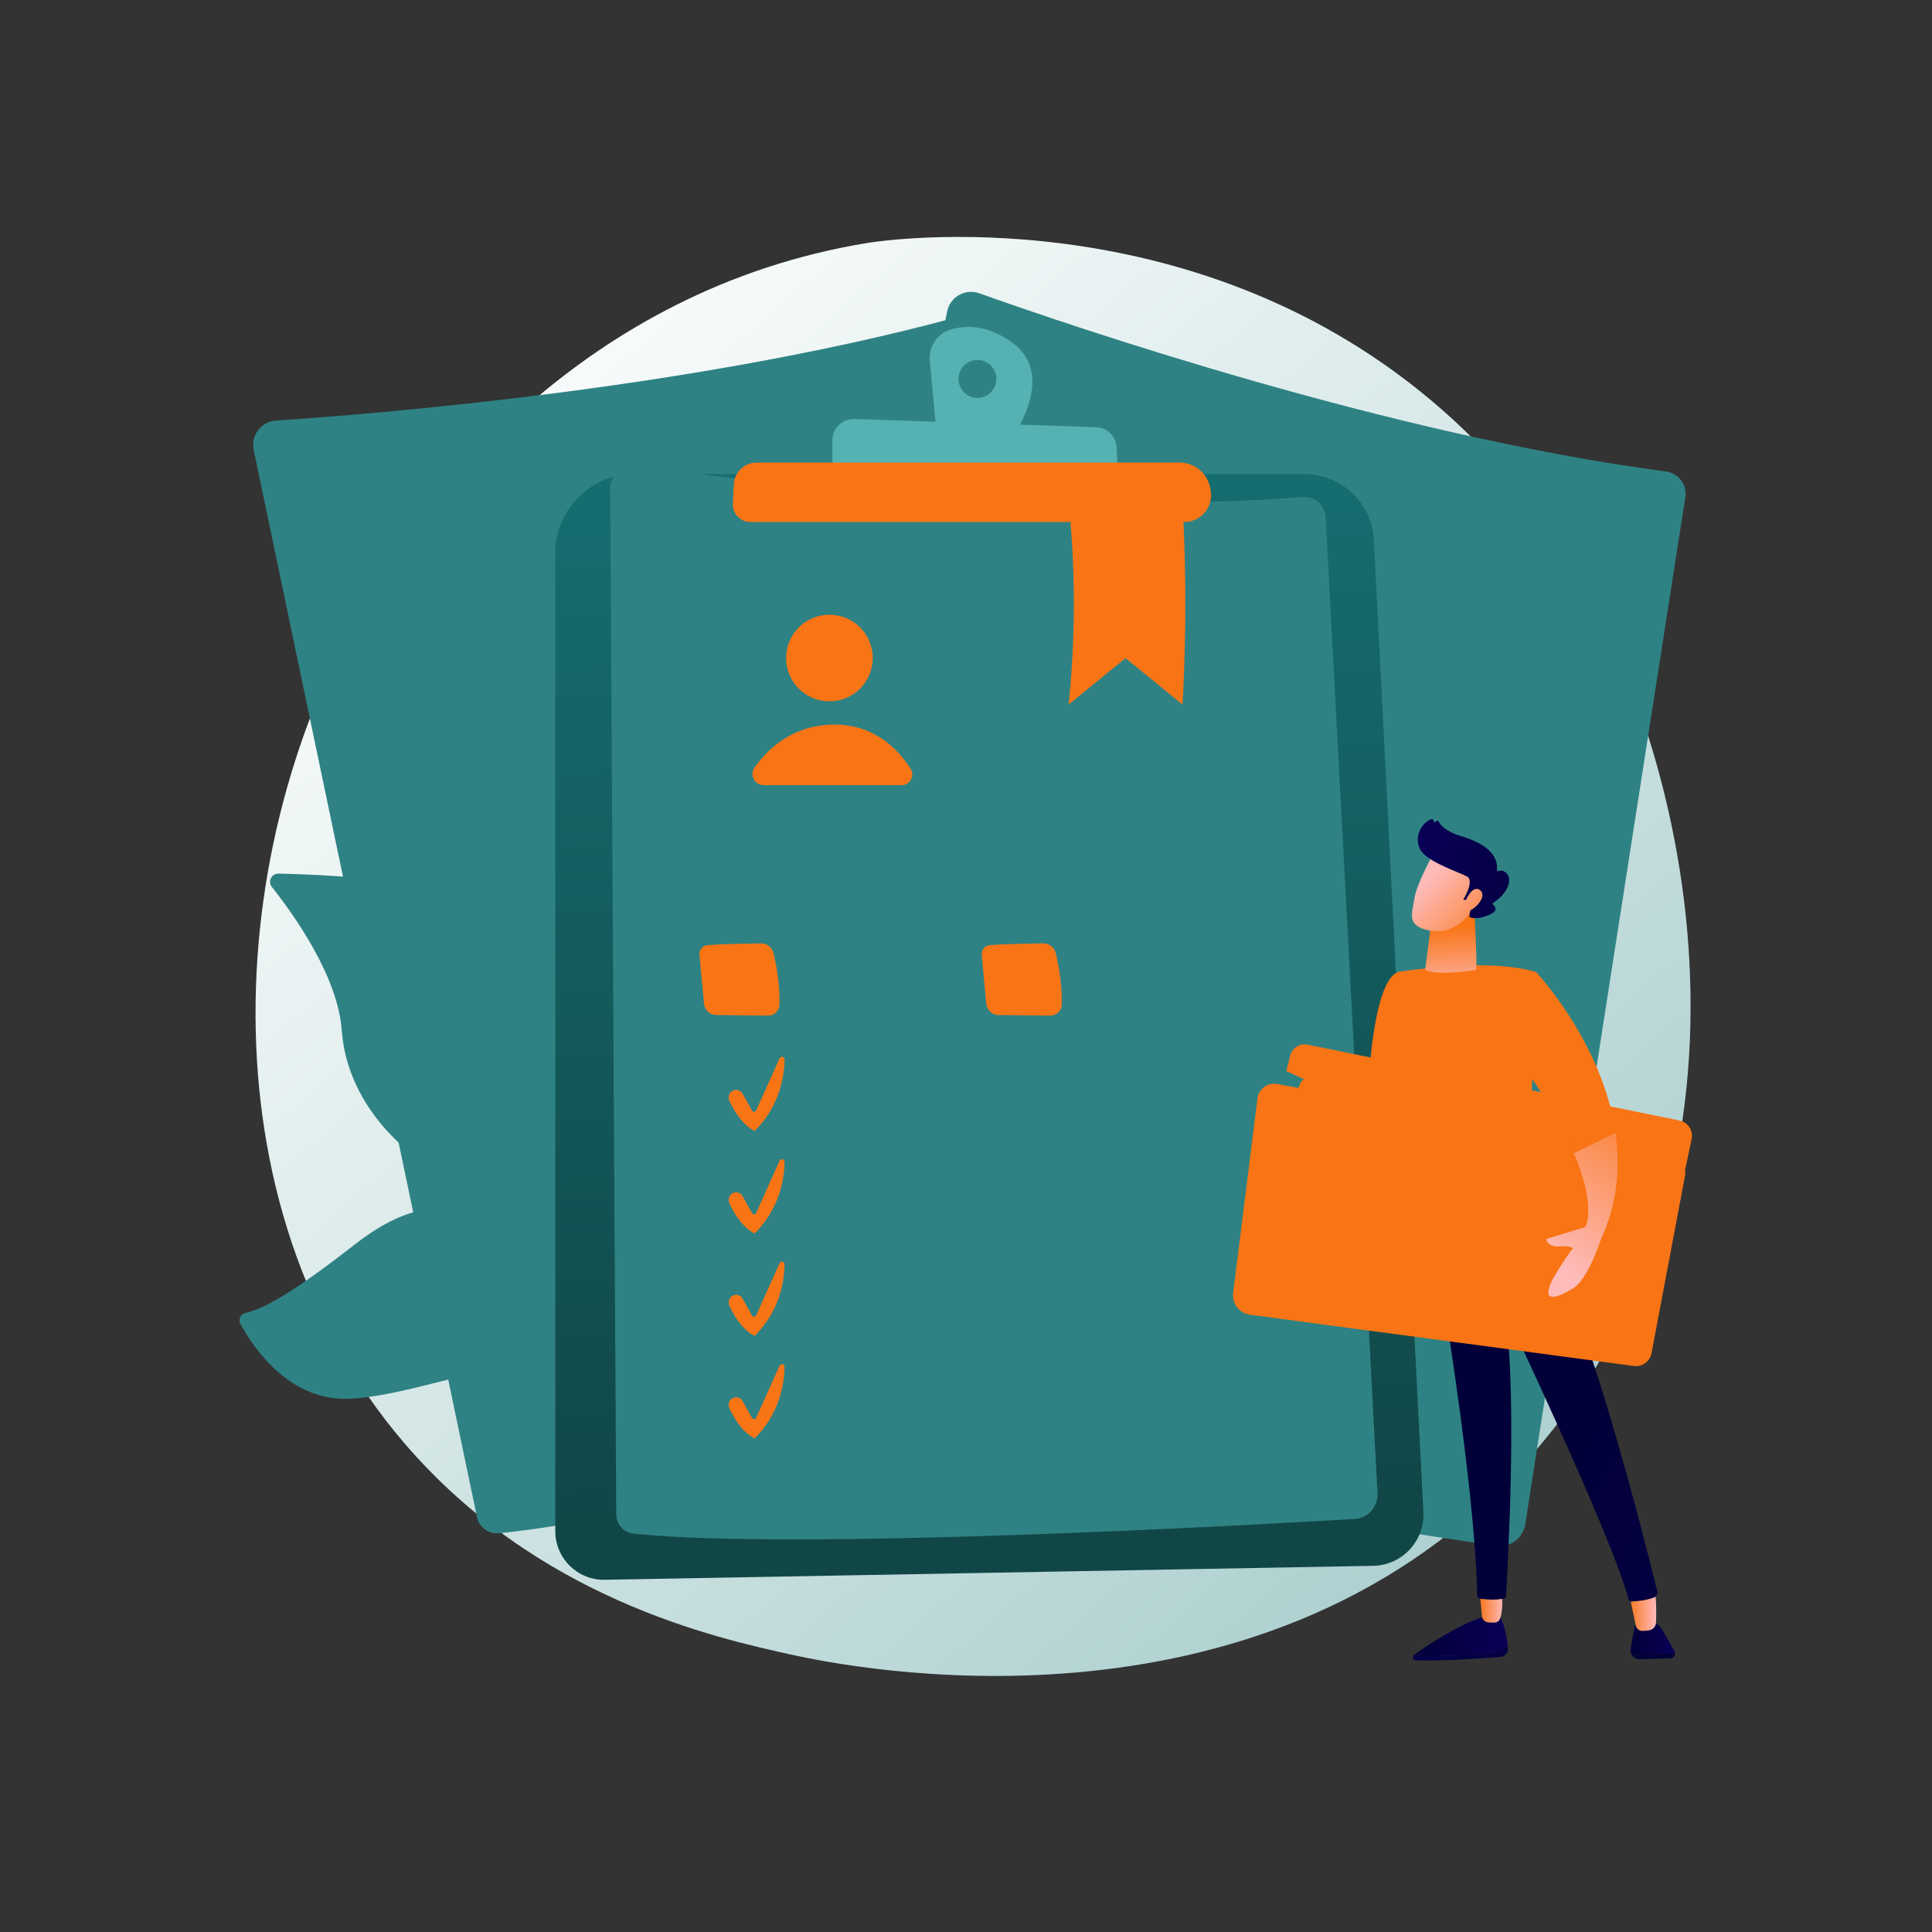 <?xml version="1.0"?>
<svg xmlns="http://www.w3.org/2000/svg" xmlns:xlink="http://www.w3.org/1999/xlink" version="1.1" x="0px" y="0px" viewBox="0 0 3710 3710" style="enable-;background-color:transparent;" xml:space="preserve">
<rect x="0" y="0" width="3710" height="3710" fill="#333333" stroke="none"/>
<g id="Background">
	<g>
		<g>
			<rect style="fill:none;" width="3710" height="3710" fill="none"/>
		</g>
	</g>
</g>
<g id="Illustration">
	<g>
		<linearGradient id="SVGID_1_" gradientUnits="userSpaceOnUse" x1="3253.521" y1="3457.781" x2="752.391" y2="608.387" fill="#000000">
			<stop offset="0" style="stop-color:#9dc6c6" fill="#000000"/>
			<stop offset="1" style="stop-color:#ffffff" fill="#000000"/>
		</linearGradient>
		<path style="fill:url(#SVGID_1_);" d="M2910.39,2828.128c-503.727,531.576-1277.482,374.319-1391.853,349.048    c-144.088-31.838-486.897-107.584-742.715-406.652c-391.656-457.872-352.105-1173.459-49.632-1655.9    c88.011-140.377,384.198-557.55,940.413-648.254c32.508-5.301,613.321-90.46,1080.644,301.648    c63.012,52.87,164.713,148.612,253.853,288.025C3277.611,1488.508,3408.473,2302.507,2910.39,2828.128z"/>
		<g>
			<path style="fill:#2f8284;" d="M1818.899,597.819c5.701-27.862,34.713-44.241,61.5-34.69     c177.66,63.346,790.394,272.597,1318.774,342.269c24.096,3.177,40.888,25.481,37.145,49.495L2928.929,2927.06     c-4.215,27.042-29.455,45.606-56.521,41.554c-221.416-33.149-1132.588-172.933-1446.737-274.284     c-19.12-6.169-30.491-25.757-26.464-45.44L1818.899,597.819z"/>
			<path style="opacity:0.6;fill:none;" d="M1830.141,651.233c5.486-26.813,33.406-42.575,59.184-33.383     c170.97,60.961,760.631,262.332,1269.115,329.381c23.189,3.058,39.349,24.521,35.746,47.632l-295.814,1897.903     c-4.056,26.023-28.346,43.889-54.393,39.99c-213.078-31.9-1089.94-166.422-1392.259-263.956     c-18.4-5.936-29.343-24.787-25.467-43.729L1830.141,651.233z"/>
			<path style="opacity:0.78;fill:none;" d="M1996.686,807.758c-15.766-3.903-31.507,6.487-34.115,22.518l-66.113,406.324     c-2.199,13.514,6.37,26.434,19.682,29.634c74.079,17.808,305.099,72.412,437.656,93.211c14.995,2.353,29.257-7.173,32.877-21.913     c18.404-74.935,70.166-293.42,72.321-388.86c0.348-15.417-10.109-28.971-25.078-32.677L1996.686,807.758z"/>
			
				<linearGradient id="SVGID_00000139986006948709361880000004051081375778990003_" gradientUnits="userSpaceOnUse" x1="2736.281" y1="363.315" x2="2069.259" y2="1356.352" gradientTransform="matrix(0.979 0.206 -0.206 0.979 -280.705 -24.592)" fill="#000000">
				<stop offset="0" style="stop-color:#FDF53F" fill="#000000"/>
				<stop offset="1" style="stop-color:#f97415" fill="#000000"/>
			</linearGradient>
			
				<circle style="fill:url(#SVGID_00000139986006948709361880000004051081375778990003_);" cx="2185.709" cy="1027.556" r="88.401"/>
			
				<linearGradient id="SVGID_00000039093577621469083370000007348849716925164475_" gradientUnits="userSpaceOnUse" x1="2850.181" y1="439.833" x2="2183.172" y2="1432.852" gradientTransform="matrix(0.979 0.206 -0.206 0.979 -280.705 -24.592)" fill="#000000">
				<stop offset="0" style="stop-color:#FDF53F" fill="#000000"/>
				<stop offset="1" style="stop-color:#f97415" fill="#000000"/>
			</linearGradient>
			<path style="fill:url(#SVGID_00000039093577621469083370000007348849716925164475_);" d="M2000.797,1253.827l275.578,58.08     c16.895,3.561,30.951-12.962,24.853-29.116c-15.688-41.56-53.322-105.691-138.651-121.139     c-82.24-14.889-140.936,23.504-172.641,53.229C1976.477,1227.5,1982.744,1250.022,2000.797,1253.827z"/>
			<g style="opacity:0.6;">
				<path style="fill:none;" d="M3057.194,1097.559c8.631,1.819,16.795-2.804,18.143-10.275      c1.348-7.47-4.583-15.196-13.18-17.168L2580.955,959.71c-8.597-1.972-14.689,3.568-13.537,12.313l0.928,7.049      c1.151,8.745,9.155,17.388,17.785,19.207L3057.194,1097.559z"/>
			</g>
			<g style="opacity:0.6;">
				<path style="fill:none;" d="M2565.145,1034.724c-8.597-1.973-14.688,3.568-13.537,12.313l0.928,7.05      c1.152,8.745,9.155,17.388,17.785,19.207l471.063,99.28c8.631,1.819,16.795-2.805,18.143-10.275s-4.583-15.196-13.18-17.168      L2565.145,1034.724z"/>
			</g>
			<g style="opacity:0.6;">
				<path style="fill:none;" d="M2549.106,1110.828c-8.597-1.973-14.689,3.568-13.537,12.313l0.928,7.05      c1.151,8.745,9.155,17.388,17.785,19.207l471.062,99.28c8.631,1.819,16.795-2.805,18.143-10.275      c1.348-7.47-4.583-15.196-13.18-17.168L2549.106,1110.828z"/>
			</g>
			<g style="opacity:0.6;">
				<path style="fill:none;" d="M2994.909,1625.579c8.631,1.819,16.571-2.852,17.646-10.379s-5.096-15.23-13.712-17.117      l-1129.698-247.408c-8.616-1.887-12.431,3.02-8.478,10.905l6.799,13.561c3.953,7.885,14.249,15.824,22.88,17.643      L2994.909,1625.579z"/>
			</g>
			<g style="opacity:0.6;">
				<path style="fill:none;" d="M1853.335,1425.689c-8.616-1.887-12.431,3.02-8.478,10.905l6.799,13.561      c3.953,7.885,14.249,15.824,22.88,17.643L2979.1,1700.593c8.631,1.819,16.571-2.852,17.646-10.379s-5.096-15.23-13.712-17.117      L1853.335,1425.689z"/>
			</g>
			<path style="opacity:0.6;fill:none;" d="M1821.831,1549.859c27.647,3.649,78.801,13.421,106.93,18.94     c11.919,2.339,20.645,12.585,20.997,24.727c0.683,23.581-0.062,64.119-9.702,105.205c-2.887,12.304-15.095,20.039-27.434,17.3     l-103.263-22.927c-12.699-2.819-21.215-14.777-19.728-27.699l11.421-99.283     C1802.233,1555.851,1811.583,1548.506,1821.831,1549.859z"/>
			<g style="opacity:0.6;">
				<path style="fill:none;" d="M2004.801,1630.178c-8.547-2.178-15.963,3.245-16.48,12.05l-1.011,17.217      c-0.517,8.805,6.121,17.497,14.752,19.316l251.362,52.977c8.631,1.819,17.092-3.772,18.803-12.425l0.842-4.257      c1.711-8.653-3.882-17.514-12.429-19.692L2004.801,1630.178z"/>
			</g>
			<path style="opacity:0.6;fill:none;" d="M2385.675,1668.693c27.647,3.649,78.801,13.421,106.93,18.94     c11.919,2.339,20.645,12.585,20.997,24.727c0.684,23.581-0.062,64.119-9.702,105.205c-2.887,12.304-15.095,20.039-27.433,17.3     l-103.263-22.928c-12.698-2.819-21.215-14.777-19.728-27.699l11.421-99.283     C2366.077,1674.685,2375.426,1667.34,2385.675,1668.693z"/>
			<g style="opacity:0.6;">
				<path style="fill:none;" d="M2568.645,1749.012c-8.547-2.178-15.963,3.245-16.48,12.05l-1.011,17.217      c-0.517,8.805,6.122,17.497,14.752,19.317l251.362,52.976c8.631,1.819,17.092-3.772,18.804-12.425l0.842-4.257      c1.711-8.653-3.882-17.514-12.429-19.692L2568.645,1749.012z"/>
			</g>
			<g>
				<path style="fill:none;" d="M1886.446,1966.937c-0.086-0.018-0.174-0.037-0.261-0.055l-95.31-21.044      c-13.617-3.008-22.901-14.771-21.599-27.358l8.493-81.9c0.499-4.809,2.94-9.149,6.872-12.228      c4.402-3.444,10.282-4.95,16.133-4.132l0,0c8.161,1.148,19.696,2.569,31.907,4.077c25.713,3.171,57.714,7.122,75.448,10.628      c12.847,2.64,22.132,12.529,22.801,24.342c1.099,19.443-6.677,54.171-15.441,91.064      C1912.643,1962.316,1899.65,1969.72,1886.446,1966.937z M1799.733,1827.645c-3.846-0.541-7.664,0.412-10.472,2.61      c-2.317,1.811-3.75,4.333-4.037,7.096l-8.493,81.9c-0.912,8.799,5.864,17.082,15.76,19.268l95.31,21.045      c0.063,0.013,0.127,0.027,0.192,0.04c9.255,1.951,18.292-2.955,20.205-11.004c8.631-36.335,16.291-70.473,15.25-88.913      c-0.467-8.263-7.454-15.416-16.771-17.41c-17.47-3.454-49.32-7.384-74.912-10.541      C1819.521,1830.226,1807.955,1828.798,1799.733,1827.645L1799.733,1827.645z"/>
				<path style="opacity:0.6;fill:none;" d="M1808.264,1838.079c20.352,2.857,64.891,7.62,85.627,11.722      c8.786,1.737,15.356,8.652,15.81,16.684c0.881,15.6-5.848,44.905-12.263,71.911c-1.921,8.087-10.758,13.004-19.858,10.995      l-76.165-16.818c-9.366-2.068-15.81-10.11-14.927-18.628l6.786-65.449C1793.976,1841.725,1800.72,1837.021,1808.264,1838.079z"/>
				<g style="opacity:0.6;">
					<path style="fill:none;" d="M1981.543,1931.409c0.555,11.067,8.547,20.348,19.409,22.541l885.229,178.7       c10.014,2.022,19.748-4.536,21.636-14.577c1.835-9.761-4.44-19.208-14.149-21.301l-882.816-190.269       C1995.27,1903.145,1980.744,1915.488,1981.543,1931.409z"/>
				</g>
				
					<linearGradient id="SVGID_00000091702584876867955890000012614119405304256695_" gradientUnits="userSpaceOnUse" x1="2718.928" y1="1000.035" x2="2220.534" y2="1850.676" gradientTransform="matrix(0.979 0.206 -0.206 0.979 -280.705 -24.592)" fill="#000000">
					<stop offset="0" style="stop-color:#f97415" fill="#000000"/>
					<stop offset="1" style="stop-color:#f97415" fill="#000000"/>
				</linearGradient>
				<path style="fill:url(#SVGID_00000091702584876867955890000012614119405304256695_);" d="M1809.681,1851.503L1809.681,1851.503      c7.967-2.666,16.568,1.74,19.06,9.763l11.721,37.738c1.173,3.778,6.151,4.603,8.481,1.407l68.644-94.17      c3.424-4.697,10.782-1.315,9.498,4.355c-7.183,31.716-28.371,90.416-89.878,130.326c0,0-25.72-16.794-37.84-71.092      C1797.617,1861.985,1802.061,1854.053,1809.681,1851.503z"/>
				<path style="fill:none;" d="M1843.306,2171.626c-0.086-0.018-0.174-0.037-0.261-0.055l-95.31-21.045      c-13.617-3.008-22.901-14.771-21.599-27.357l8.493-81.9c0.499-4.809,2.94-9.149,6.872-12.228      c4.402-3.444,10.282-4.95,16.133-4.132l0,0c8.161,1.148,19.697,2.569,31.907,4.077c25.713,3.172,57.714,7.122,75.448,10.628      c0.129,0.027,0.259,0.051,0.386,0.077c12.56,2.647,21.753,12.573,22.415,24.265c1.099,19.443-6.677,54.171-15.441,91.064      C1869.503,2167.005,1856.51,2174.409,1843.306,2171.626z M1756.593,2032.333c-3.846-0.541-7.664,0.412-10.472,2.61      c-2.317,1.811-3.75,4.333-4.037,7.096l-8.493,81.9c-0.912,8.798,5.864,17.082,15.76,19.269l95.31,21.044      c0.063,0.013,0.127,0.027,0.192,0.04c9.255,1.95,18.292-2.955,20.205-11.004c8.63-36.335,16.291-70.473,15.25-88.913      c-0.469-8.259-7.534-15.616-16.773-17.41c-17.468-3.454-49.319-7.384-74.911-10.541      C1776.381,2034.914,1764.816,2033.486,1756.593,2032.333L1756.593,2032.333z"/>
				<path style="opacity:0.6;fill:none;" d="M1765.124,2042.769c20.352,2.857,64.891,7.62,85.627,11.721      c8.786,1.738,15.356,8.652,15.81,16.684c0.881,15.6-5.847,44.906-12.263,71.911c-1.921,8.088-10.757,13.005-19.858,10.995      l-76.165-16.818c-9.367-2.068-15.81-10.109-14.927-18.628l6.786-65.449C1750.836,2046.415,1757.58,2041.709,1765.124,2042.769z"/>
				<g style="opacity:0.6;">
					<path style="fill:none;" d="M1938.403,2136.098c0.555,11.067,8.547,20.348,19.408,22.541l885.23,178.7       c10.014,2.022,19.748-4.536,21.636-14.577c1.835-9.761-4.44-19.208-14.149-21.3l-882.815-190.27       C1952.13,2107.833,1937.604,2120.177,1938.403,2136.098z"/>
				</g>
				
					<linearGradient id="SVGID_00000000910045730762935330000013785422983753256840_" gradientUnits="userSpaceOnUse" x1="2810.166" y1="1053.492" x2="2311.77" y2="1904.136" gradientTransform="matrix(0.979 0.206 -0.206 0.979 -280.705 -24.592)" fill="#000000">
					<stop offset="0" style="stop-color:#f97415" fill="#000000"/>
					<stop offset="1" style="stop-color:#f97415" fill="#000000"/>
				</linearGradient>
				<path style="fill:url(#SVGID_00000000910045730762935330000013785422983753256840_);" d="M1766.542,2056.191L1766.542,2056.191      c7.967-2.666,16.568,1.74,19.06,9.763l11.721,37.737c1.173,3.778,6.151,4.604,8.481,1.407l68.644-94.171      c3.424-4.698,10.782-1.315,9.498,4.355c-7.183,31.716-28.371,90.416-89.878,130.326c0,0-25.72-16.794-37.841-71.092      C1754.477,2066.674,1758.921,2058.741,1766.542,2056.191z"/>
				<path style="fill:none;" d="M1800.167,2376.314c-0.086-0.018-0.174-0.037-0.261-0.055l-95.31-21.044      c-13.618-3.005-22.903-14.764-21.599-27.354l8.493-81.9c0.499-4.809,2.941-9.153,6.875-12.231      c4.402-3.444,10.281-4.95,16.132-4.132l0,0c8.161,1.148,19.697,2.569,31.907,4.077c25.713,3.172,57.714,7.122,75.448,10.628      c0.129,0.027,0.259,0.05,0.386,0.077c12.56,2.647,21.753,12.573,22.415,24.265c1.099,19.443-6.677,54.171-15.442,91.065      C1826.364,2371.693,1813.371,2379.097,1800.167,2376.314z M1713.454,2237.021c-3.846-0.542-7.664,0.412-10.472,2.61      c-2.317,1.812-3.75,4.333-4.037,7.1l-8.493,81.9c-0.912,8.798,5.864,17.082,15.759,19.264l95.312,21.045      c0.063,0.013,0.127,0.027,0.192,0.04c9.255,1.95,18.292-2.955,20.205-11.004c8.63-36.335,16.291-70.474,15.25-88.913      c-0.469-8.26-7.528-15.645-16.772-17.41c-17.469-3.453-49.319-7.384-74.911-10.541      C1733.242,2239.603,1721.676,2238.175,1713.454,2237.021L1713.454,2237.021z"/>
				<path style="opacity:0.6;fill:none;" d="M1721.985,2247.457c20.352,2.857,64.891,7.62,85.627,11.721      c8.786,1.738,15.356,8.652,15.81,16.684c0.881,15.6-5.848,44.906-12.263,71.911c-1.921,8.088-10.758,13.005-19.858,10.995      l-76.166-16.818c-9.366-2.068-15.81-10.11-14.927-18.628l6.786-65.449C1707.696,2251.103,1714.441,2246.398,1721.985,2247.457z"/>
				<g style="opacity:0.6;">
					<path style="fill:none;" d="M1895.264,2340.787c0.555,11.067,8.547,20.348,19.409,22.541l885.23,178.7       c10.014,2.021,19.748-4.536,21.636-14.577c1.835-9.761-4.44-19.207-14.149-21.3l-882.815-190.27       C1908.99,2312.522,1894.464,2324.865,1895.264,2340.787z"/>
				</g>
				
					<linearGradient id="SVGID_00000175324305196760250050000014994708056201236609_" gradientUnits="userSpaceOnUse" x1="2886.878" y1="1263.185" x2="2231.095" y2="2177.533" gradientTransform="matrix(0.979 0.206 -0.206 0.979 -280.705 -24.592)" fill="#000000">
					<stop offset="0" style="stop-color:#f97415" fill="#000000"/>
					<stop offset="1" style="stop-color:#f97415" fill="#000000"/>
				</linearGradient>
				<path style="fill:url(#SVGID_00000175324305196760250050000014994708056201236609_);" d="M1723.402,2260.88L1723.402,2260.88      c7.967-2.666,16.568,1.74,19.06,9.763l11.721,37.738c1.173,3.777,6.151,4.603,8.481,1.407l68.645-94.171      c3.424-4.697,10.782-1.314,9.498,4.355c-7.183,31.717-28.371,90.416-89.878,130.326c0,0-25.72-16.794-37.841-71.092      C1711.337,2271.362,1715.782,2263.43,1723.402,2260.88z"/>
				<path style="fill:none;" d="M1757.027,2581.003c-0.086-0.018-0.174-0.036-0.261-0.055l-95.31-21.045      c-13.617-3.005-22.903-14.764-21.599-27.354l8.493-81.9c0.499-4.809,2.941-9.152,6.875-12.232      c4.402-3.444,10.281-4.95,16.132-4.132l0,0c8.161,1.148,19.697,2.569,31.907,4.077c25.713,3.171,57.714,7.122,75.448,10.628      c0.129,0.027,0.258,0.051,0.385,0.078c12.56,2.647,21.753,12.573,22.415,24.265c1.099,19.443-6.677,54.171-15.441,91.064      C1783.224,2576.381,1770.231,2583.786,1757.027,2581.003z M1670.314,2441.71c-3.846-0.542-7.663,0.412-10.472,2.61      c-2.317,1.812-3.75,4.333-4.037,7.1l-8.493,81.9c-0.912,8.799,5.864,17.082,15.759,19.264l95.312,21.045      c0.063,0.013,0.127,0.027,0.192,0.04c9.255,1.951,18.292-2.955,20.205-11.004c8.63-36.335,16.291-70.473,15.25-88.913      c-0.469-8.26-7.522-15.67-16.772-17.41c-17.469-3.453-49.319-7.384-74.911-10.541      C1690.102,2444.291,1678.536,2442.863,1670.314,2441.71L1670.314,2441.71z"/>
				<path style="opacity:0.6;fill:none;" d="M1678.845,2452.146c20.352,2.857,64.891,7.62,85.627,11.721      c8.786,1.738,15.356,8.652,15.81,16.684c0.881,15.6-5.848,44.906-12.263,71.911c-1.921,8.088-10.758,13.005-19.858,10.995      l-76.165-16.818c-9.366-2.068-15.81-10.11-14.927-18.629l6.786-65.448C1664.557,2455.792,1671.301,2451.087,1678.845,2452.146z"/>
				<g style="opacity:0.6;">
					<path style="fill:none;" d="M1852.124,2545.475L1852.124,2545.475c0.555,11.067,8.547,20.348,19.409,22.541l885.23,178.7       c10.014,2.021,19.748-4.536,21.636-14.577c1.835-9.761-4.44-19.208-14.149-21.3l-882.815-190.27       C1865.851,2517.211,1851.324,2529.554,1852.124,2545.475z"/>
				</g>
				
					<linearGradient id="SVGID_00000000205753212154785370000000497681120552298880_" gradientUnits="userSpaceOnUse" x1="2992.639" y1="1160.409" x2="2494.245" y2="2011.052" gradientTransform="matrix(0.979 0.206 -0.206 0.979 -280.705 -24.592)" fill="#000000">
					<stop offset="0" style="stop-color:#f97415" fill="#000000"/>
					<stop offset="1" style="stop-color:#f97415" fill="#000000"/>
				</linearGradient>
				<path style="fill:url(#SVGID_00000000205753212154785370000000497681120552298880_);" d="M1680.262,2465.569L1680.262,2465.569      c7.967-2.666,16.568,1.74,19.06,9.763l11.721,37.738c1.173,3.778,6.151,4.603,8.481,1.407l68.644-94.171      c3.424-4.698,10.782-1.315,9.498,4.354c-7.183,31.717-28.371,90.416-89.878,130.326c0,0-25.72-16.794-37.84-71.092      C1668.198,2476.051,1672.642,2468.119,1680.262,2465.569z"/>
			</g>
		</g>
		<g>
			<path style="fill:#2f8284;" d="M487.148,863.842c-5.825-27.836,14.304-54.384,42.682-56.248     c188.21-12.363,833.669-63.47,1346.307-209.216c23.378-6.647,47.643,7.161,53.738,30.689l500.541,1932.197     c6.863,26.493-8.937,53.55-35.388,60.573c-216.388,57.446-1108.207,290.755-1436.78,322.402     c-19.998,1.926-38.21-11.541-42.324-31.205L487.148,863.842z"/>
			<path style="opacity:0.6;fill:none;" d="M518.665,908.408c-5.605-26.788,13.765-52.336,41.075-54.13     c181.122-11.898,802.276-61.08,1295.611-201.338c22.498-6.396,45.849,6.892,51.714,29.534l481.693,1859.439     c6.605,25.496-8.6,51.534-34.056,58.292c-208.24,55.283-1066.477,279.806-1382.677,310.262     c-19.245,1.854-36.771-11.106-40.73-30.03L518.665,908.408z"/>
			<path style="opacity:0.78;fill:none;" d="M711.275,1020.19l100.573,399.194c3.345,13.277,16.337,21.735,29.827,19.389     c75.063-13.054,308.781-54.618,438.706-88.135c14.697-3.791,24.007-18.195,21.48-33.161     c-12.846-76.085-52.045-297.169-87.944-385.627c-5.799-14.289-20.777-22.58-35.987-20.04l-444.278,74.173     C717.631,988.658,707.307,1004.44,711.275,1020.19z"/>
			
				<ellipse transform="matrix(0.068 -0.998 0.998 0.068 -183.367 2029.137)" style="fill:#2f8284;" cx="994.382" cy="1112.713" rx="88.4" ry="88.401"/>
			<path style="fill:#2f8284;" d="M914.454,1393.787l275.997-56.057c16.921-3.437,23.265-24.181,11.257-36.588     c-30.894-31.921-90.889-75.85-175.341-56.165c-81.395,18.972-120.034,77.507-137.338,117.373     C881.684,1379.274,896.375,1397.459,914.454,1393.787z"/>
			<g style="opacity:0.6;">
				<path style="fill:none;" d="M1822.079,831.104c8.644-1.756,14.302-9.24,12.575-16.631      c-1.727-7.391-10.237-12.129-18.911-10.528l-485.5,89.633c-8.674,1.601-12.066,9.105-7.539,16.674l3.65,6.102      c4.527,7.57,15.304,12.327,23.947,10.571L1822.079,831.104z"/>
			</g>
			<g style="opacity:0.6;">
				<path style="fill:none;" d="M1345.502,968.706c-8.674,1.601-12.066,9.105-7.539,16.674l3.65,6.102      c4.527,7.57,15.304,12.327,23.948,10.571l471.778-95.822c8.644-1.756,14.303-9.24,12.575-16.631      c-1.727-7.391-10.237-12.129-18.911-10.528L1345.502,968.706z"/>
			</g>
			<g style="opacity:0.6;">
				<path style="fill:none;" d="M1360.983,1044.926c-8.674,1.601-12.066,9.105-7.539,16.674l3.65,6.102      c4.527,7.57,15.304,12.327,23.947,10.571l471.778-95.822c8.644-1.756,14.302-9.24,12.575-16.631      c-1.727-7.391-10.237-12.129-18.911-10.527L1360.983,1044.926z"/>
			</g>
			<g style="opacity:0.6;">
				<path style="fill:none;" d="M1974.463,1340.48c8.644-1.756,14.079-9.194,12.077-16.53s-10.722-11.957-19.379-10.27      L832.05,1534.93c-8.657,1.687-10.212,7.706-3.454,13.374l11.622,9.749c6.758,5.668,19.359,8.87,28.003,7.114L1974.463,1340.48z"/>
			</g>
			<g style="opacity:0.6;">
				<path style="fill:none;" d="M847.309,1610.057c-8.657,1.688-10.212,7.706-3.454,13.374l11.622,9.749      c6.758,5.668,19.359,8.87,28.003,7.114l1106.242-224.687c8.644-1.756,14.079-9.194,12.078-16.53      c-2.001-7.336-10.722-11.957-19.379-10.27L847.309,1610.057z"/>
			</g>
			<path style="opacity:0.6;fill:none;" d="M867.671,1736.533c26.825-7.623,77.656-18.955,105.665-25.052     c11.869-2.584,23.945,3.358,29.086,14.363c9.986,21.373,25.39,58.878,32.847,100.416c2.233,12.44-5.902,24.384-18.315,26.766     l-103.882,19.937c-12.775,2.452-25.337-5.144-29.101-17.595l-28.919-95.662C852.061,1749.811,857.727,1739.359,867.671,1736.533z     "/>
			<g style="opacity:0.6;">
				<path style="fill:none;" d="M1067.491,1737.642c-8.709,1.393-13.365,9.313-10.345,17.601l5.905,16.204      c3.02,8.287,12.563,13.631,21.207,11.875l251.744-51.131c8.644-1.756,14.191-10.246,12.328-18.867l-0.917-4.241      c-1.863-8.621-10.514-14.535-19.223-13.142L1067.491,1737.642z"/>
			</g>
			<path style="opacity:0.6;fill:none;" d="M1432.371,1621.838c26.824-7.623,77.656-18.955,105.665-25.052     c11.869-2.584,23.945,3.358,29.086,14.363c9.986,21.373,25.39,58.878,32.846,100.416c2.233,12.44-5.902,24.384-18.315,26.766     l-103.882,19.937c-12.775,2.452-25.337-5.144-29.101-17.595l-28.919-95.662     C1416.761,1635.115,1422.427,1624.663,1432.371,1621.838z"/>
			<g style="opacity:0.6;">
				<path style="fill:none;" d="M1632.191,1622.946c-8.709,1.393-13.365,9.313-10.345,17.6l5.905,16.204      c3.02,8.287,12.563,13.631,21.207,11.875l251.744-51.131c8.644-1.756,14.192-10.246,12.328-18.867l-0.917-4.241      c-1.863-8.621-10.513-14.535-19.223-13.142L1632.191,1622.946z"/>
			</g>
			<g>
				<path style="fill:none;" d="M1092.504,2093.716c-0.086,0.017-0.174,0.035-0.262,0.053l-95.835,18.509      c-13.692,2.643-26.883-4.469-30.682-16.54l-24.708-78.545c-1.451-4.612-0.932-9.564,1.455-13.952      c2.674-4.908,7.473-8.624,13.168-10.195l0,0c7.947-2.185,19.099-5.459,30.905-8.921c24.86-7.294,55.801-16.367,73.47-20.188      c12.84-2.675,25.287,2.717,30.589,13.295c8.725,17.41,15.37,52.372,21.967,89.714      C1114.716,2079.078,1105.728,2091.03,1092.504,2093.716z M957.632,2000.276c-3.745,1.029-6.871,3.419-8.576,6.552      c-1.408,2.582-1.723,5.465-0.889,8.116l24.708,78.545c2.655,8.438,12.161,13.352,22.113,11.431l95.835-18.509      c0.063-0.013,0.127-0.026,0.192-0.039c9.269-1.883,15.617-9.972,14.179-18.119c-6.498-36.776-13.015-71.151-21.289-87.663      c-3.708-7.399-12.96-11.192-22.303-9.324c-17.406,3.763-48.2,12.796-72.944,20.054      C976.819,1994.792,965.636,1998.071,957.632,2000.276L957.632,2000.276z"/>
				<path style="opacity:0.6;fill:none;" d="M969.603,2006.469c19.815-5.454,62.586-18.759,83.246-23.224      c8.754-1.892,17.529,1.847,21.133,9.039c7,13.969,12.454,43.538,17.283,70.872c1.446,8.186-4.713,16.206-13.864,17.973      l-76.585,14.791c-9.418,1.819-18.523-3.005-21.094-11.175l-19.745-62.767C957.936,2015.485,962.259,2008.49,969.603,2006.469z"/>
				<g style="opacity:0.6;">
					<path style="fill:none;" d="M1165.692,2023.365c4.902,9.938,15.92,15.285,26.76,12.987l883.451-187.293       c9.994-2.119,16.326-12.001,14.074-21.966c-2.189-9.688-11.698-15.869-21.44-13.936l-885.827,175.716       C1167.074,1991.974,1158.639,2009.068,1165.692,2023.365z"/>
				</g>
				<path style="fill:none;" d="M1134.141,2298.716c-0.086,0.017-0.174,0.035-0.262,0.053l-95.835,18.509      c-13.692,2.643-26.883-4.469-30.682-16.539l-24.708-78.545c-1.451-4.612-0.932-9.564,1.455-13.951      c2.674-4.908,7.473-8.624,13.169-10.195l0,0c7.946-2.186,19.099-5.459,30.905-8.921c24.86-7.293,55.801-16.367,73.47-20.188      c0.129-0.026,0.257-0.056,0.385-0.082c12.578-2.555,24.956,2.907,30.204,13.376c8.725,17.411,15.37,52.372,21.967,89.714      C1156.353,2284.077,1147.365,2296.03,1134.141,2298.716z M999.269,2205.275c-3.745,1.03-6.871,3.42-8.576,6.552      c-1.408,2.582-1.722,5.466-0.889,8.115l24.708,78.545c2.655,8.438,12.161,13.352,22.113,11.431l95.834-18.509      c0.063-0.013,0.127-0.026,0.192-0.039c9.269-1.883,15.617-9.972,14.179-18.119c-6.498-36.776-13.015-71.151-21.289-87.664      c-3.709-7.395-13.113-11.344-22.304-9.323c-17.404,3.762-48.199,12.795-72.942,20.054      C1018.456,2199.791,1007.273,2203.071,999.269,2205.275L999.269,2205.275z"/>
				<path style="opacity:0.6;fill:none;" d="M1011.241,2211.469c19.815-5.455,62.586-18.759,83.246-23.224      c8.754-1.892,17.529,1.847,21.133,9.039c7,13.969,12.454,43.539,17.283,70.872c1.446,8.186-4.713,16.206-13.864,17.973      l-76.585,14.791c-9.418,1.819-18.523-3.005-21.094-11.175l-19.745-62.767C999.573,2220.485,1003.896,2213.49,1011.241,2211.469z      "/>
				<g style="opacity:0.6;">
					<path style="fill:none;" d="M1207.329,2228.365c4.902,9.938,15.92,15.285,26.76,12.987l883.451-187.293       c9.994-2.119,16.326-12.001,14.074-21.966c-2.189-9.688-11.698-15.868-21.44-13.936l-885.827,175.716       C1208.711,2196.973,1200.276,2214.068,1207.329,2228.365z"/>
				</g>
				<path style="fill:none;" d="M1175.778,2503.715c-0.086,0.018-0.174,0.035-0.262,0.053l-95.835,18.509      c-13.692,2.646-26.881-4.462-30.681-16.536l-24.708-78.545c-1.451-4.612-0.933-9.568,1.456-13.955      c2.674-4.908,7.472-8.624,13.167-10.195l0,0c7.947-2.185,19.099-5.458,30.905-8.92c24.86-7.294,55.801-16.367,73.47-20.188      c0.129-0.026,0.257-0.056,0.385-0.082c12.579-2.555,24.956,2.907,30.204,13.376c8.725,17.41,15.37,52.372,21.967,89.714      C1197.99,2489.077,1189.002,2501.029,1175.778,2503.715z M1040.906,2410.275c-3.745,1.03-6.871,3.419-8.576,6.551      c-1.408,2.583-1.723,5.466-0.888,8.119l24.708,78.545c2.655,8.438,12.161,13.352,22.11,11.428l95.837-18.509      c0.063-0.013,0.127-0.026,0.192-0.039c9.269-1.883,15.617-9.972,14.179-18.119c-6.498-36.776-13.016-71.151-21.289-87.663      c-3.709-7.395-13.118-11.372-22.304-9.324c-17.405,3.763-48.199,12.796-72.942,20.054      C1060.093,2404.791,1048.911,2408.07,1040.906,2410.275L1040.906,2410.275z"/>
				<path style="opacity:0.6;fill:none;" d="M1052.878,2416.468c19.815-5.455,62.586-18.759,83.246-23.224      c8.754-1.892,17.529,1.847,21.133,9.039c7,13.969,12.454,43.539,17.283,70.872c1.446,8.186-4.713,16.206-13.864,17.973      l-76.585,14.791c-9.418,1.819-18.523-3.005-21.094-11.175l-19.745-62.767C1041.21,2425.485,1045.533,2418.49,1052.878,2416.468z      "/>
				<g style="opacity:0.6;">
					<path style="fill:none;" d="M1248.966,2433.364c4.902,9.938,15.92,15.285,26.76,12.987l883.452-187.293       c9.994-2.119,16.326-12.001,14.074-21.966c-2.19-9.688-11.698-15.868-21.44-13.936l-885.827,175.716       C1250.348,2401.973,1241.913,2419.068,1248.966,2433.364z"/>
				</g>
				<path style="fill:none;" d="M1217.415,2708.715c-0.086,0.017-0.174,0.035-0.262,0.053l-95.835,18.509      c-13.692,2.646-26.881-4.462-30.681-16.536l-24.708-78.545c-1.451-4.612-0.933-9.567,1.456-13.955      c2.674-4.908,7.472-8.624,13.167-10.195l0,0c7.947-2.185,19.099-5.459,30.905-8.921c24.86-7.293,55.801-16.367,73.47-20.188      c0.129-0.026,0.257-0.056,0.385-0.082c12.579-2.555,24.956,2.907,30.204,13.376c8.725,17.41,15.37,52.372,21.967,89.714      C1239.627,2694.076,1230.639,2706.029,1217.415,2708.715z M1082.543,2615.274c-3.745,1.03-6.871,3.419-8.576,6.552      c-1.408,2.582-1.723,5.465-0.888,8.119l24.708,78.545c2.655,8.438,12.161,13.352,22.11,11.428l95.837-18.509      c0.063-0.013,0.127-0.026,0.192-0.039c9.269-1.883,15.617-9.972,14.179-18.119c-6.498-36.776-13.015-71.151-21.289-87.663      c-3.709-7.395-13.123-11.397-22.304-9.324c-17.405,3.763-48.199,12.796-72.942,20.054      C1101.73,2609.79,1090.548,2613.069,1082.543,2615.274L1082.543,2615.274z"/>
				<path style="opacity:0.6;fill:none;" d="M1094.515,2621.468c19.814-5.455,62.586-18.759,83.246-23.224      c8.754-1.892,17.529,1.847,21.133,9.039c7,13.969,12.454,43.539,17.283,70.872c1.446,8.186-4.713,16.206-13.864,17.973      l-76.585,14.791c-9.418,1.819-18.523-3.005-21.094-11.175l-19.745-62.767C1082.847,2630.485,1087.17,2623.49,1094.515,2621.468z      "/>
				<g style="opacity:0.6;">
					<path style="fill:none;" d="M1290.603,2638.364L1290.603,2638.364c4.902,9.938,15.92,15.285,26.76,12.987l883.452-187.293       c9.994-2.119,16.326-12.001,14.074-21.967c-2.189-9.688-11.698-15.868-21.44-13.936l-885.827,175.716       C1291.985,2606.973,1283.551,2624.067,1290.603,2638.364z"/>
				</g>
				
					<linearGradient id="SVGID_00000073713825559161163680000004160600468891934606_" gradientUnits="userSpaceOnUse" x1="843.946" y1="1957.528" x2="345.561" y2="2808.154" gradientTransform="matrix(0.98 -0.199 0.199 0.98 260.123 -83.157)" fill="#000000">
					<stop offset="0" style="stop-color:#f97415" fill="#000000"/>
					<stop offset="1" style="stop-color:#f97415" fill="#000000"/>
				</linearGradient>
				<path style="fill:url(#SVGID_00000073713825559161163680000004160600468891934606_);" d="M1101.143,2633.226L1101.143,2633.226      c6.255-5.609,15.898-4.979,21.369,1.396l25.735,29.987c2.576,3.002,7.473,1.784,8.343-2.074l25.634-113.68      c1.279-5.671,9.375-5.486,10.446,0.228c5.994,31.963,9.842,94.25-30.775,155.292c0,0-30.273-5.207-62.947-50.236      C1094.229,2647.635,1095.16,2638.591,1101.143,2633.226z"/>
			</g>
		</g>
		<g>
			<g>
				<path style="fill:#2f8284;" d="M1060.13,2535.538c8.772,92.054,29.368,213.758,54.121,318.635h15.544      c-32.006-126.559-61.464-299.881-52.79-499.675c8.749-201.479,58.093-446.106-33.92-562.964      c-76.58-97.257-401.536-111.796-508.393-113.938c-13.352-0.268-20.996,15.113-12.685,25.569      c40.966,51.546,126.75,170.923,134.222,275.166c9.851,137.399,116.637,245.241,222.744,290.134      S1042.221,2347.6,1060.13,2535.538z"/>
				<path style="opacity:0.5;fill:none;" d="M668.296,1762.528c65.728,16.682,127.896,46.667,182.289,87.736      c27.248,20.454,51.942,44.488,73.236,71.319c21.068,26.983,38.758,56.872,51.038,88.975l4.547,12.054      c1.489,4.027,2.6,8.181,3.915,12.268c1.212,4.1,2.584,8.236,3.66,12.305l3.247,12.211c4.366,16.272,8.653,32.565,12.773,48.902      c8.289,32.66,16.056,65.456,23.314,98.363c14.547,65.814,27.062,132.062,35.502,199.051c0.203,1.607-0.936,3.074-2.544,3.277      c-1.552,0.196-2.972-0.858-3.252-2.377l-0.016-0.09c-6-32.973-12.637-65.95-19.897-98.731      c-7.111-32.825-14.617-65.562-22.482-98.212l-11.953-48.935l-12.504-48.798c-4.156-16.269-8.48-32.495-12.882-48.7l-3.274-12.16      c-1.087-4.058-2.391-7.902-3.573-11.864c-1.243-3.922-2.276-7.917-3.686-11.782l-4.298-11.575      c-11.537-30.882-28.547-59.478-48.375-85.827c-10.206-12.964-20.883-25.631-32.733-37.204l-4.359-4.421l-4.529-4.249      c-3.032-2.821-5.993-5.722-9.086-8.481c-6.263-5.432-12.462-10.949-19.021-16.047c-25.85-20.878-54.244-38.594-83.751-54.134      c-29.511-15.498-60.56-28.595-92.425-38.294l-0.147-0.045c-1.244-0.378-1.945-1.693-1.567-2.937      C665.832,1762.918,667.086,1762.223,668.296,1762.528z"/>
			</g>
			<g>
				<path style="fill:#2f8284;" d="M1063.194,2660.22c55.576,81.594,48.44,127.249,50.148,165.917      c0.302,6.865,0.68,16.57,1.475,28.035h15.176c-3.098-15.742-5.297-31.611-6.084-47.177      c-5.405-106.797-29.497-289.076-121.595-398.114c-92.098-109.039-192.953-118.986-320.034-19.861      c-105.903,82.604-171.962,124.291-210.704,132.041c-9.592,1.919-14.487,12.748-9.819,21.346      c24.847,45.759,95.1,150.867,213.054,143.467C825.271,2676.436,1007.618,2578.626,1063.194,2660.22z"/>
				<path style="opacity:0.5;fill:none;" d="M725.329,2520.349c8.323-7.924,17.14-15.061,26.24-21.951      c9.095-6.868,18.47-13.41,28.229-19.378c19.451-12.011,40.208-22.262,62.313-29.322c11.055-3.489,22.442-6.18,34.088-7.664      c11.645-1.408,23.546-1.603,35.355-0.137c2.938,0.476,5.906,0.756,8.818,1.409c2.889,0.681,5.877,1.237,8.682,2.039      l16.585,5.145l16.229,6.309l15.731,7.558c20.618,10.866,39.273,25.547,54.795,42.844c15.643,17.246,27.88,37.122,37.95,57.706      l3.779,7.734c1.297,2.561,2.239,5.272,3.374,7.899c2.139,5.307,4.443,10.553,6.438,15.904l5.583,16.186      c1.978,5.358,3.238,10.926,4.835,16.389c6.306,21.887,10.65,44.203,14.402,66.54c0.209,1.247-0.632,2.427-1.878,2.636      c-1.19,0.2-2.32-0.557-2.602-1.71l-0.018-0.073c-5.299-21.891-10.396-43.814-17.684-65.021      c-3.305-10.715-7.497-21.079-11.395-31.539c-2.1-5.166-4.495-10.2-6.723-15.302c-1.178-2.52-2.166-5.135-3.497-7.574      l-3.877-7.373c-10.261-19.672-22.718-38.107-37.596-54.23c-14.889-16.122-32.557-29.426-51.907-39.613l-14.837-7.032      l-15.373-5.882l-15.79-4.805c-2.622-0.745-5.193-1.236-7.791-1.875c-2.591-0.609-5.263-0.86-7.89-1.316      c-10.598-1.39-21.438-1.306-32.206-0.078c-10.782,1.153-21.514,3.422-32.054,6.505c-21.112,6.148-41.469,15.321-61.026,26.001      c-9.741,5.417-19.393,11.076-28.763,17.206c-9.339,6.137-18.569,12.619-27.363,19.427l-0.058,0.044      c-1.039,0.805-2.534,0.615-3.338-0.425C724.337,2522.558,724.462,2521.18,725.329,2520.349z"/>
			</g>
		</g>
		<g>
			
				<linearGradient id="SVGID_00000098942919860236826210000005375885381034158242_" gradientUnits="userSpaceOnUse" x1="1899.331" y1="2908.288" x2="1780.93" y2="-596.446" fill="#000000">
				<stop offset="0" style="stop-color:#114647" fill="#000000"/>
				<stop offset="1" style="stop-color:#188b8e" fill="#000000"/>
			</linearGradient>
			<path style="fill:url(#SVGID_00000098942919860236826210000005375885381034158242_);" d="M1066.328,1061.867     c0-83.606,67.776-151.382,151.382-151.382h1287.361c71.023,0,129.587,55.658,133.198,126.589l95.026,1866.433     c2.826,55.506-40.868,102.325-96.437,103.335l-1475.478,26.816c-52.214,0.949-95.052-41.118-95.052-93.34V1061.867z"/>
			<g>
				<path style="fill:#2f8284;" d="M1171.795,939.213c-0.158-26.749,23.367-47.452,49.874-43.857      c175.801,23.84,780.334,97.574,1280.155,59.206c22.794-1.75,42.575,15.52,43.788,38.349l99.639,1874.753      c1.366,25.706-18.263,47.688-43.96,49.209c-210.215,12.44-1075.947,60.531-1384.741,28.188      c-18.794-1.969-33.06-17.792-33.171-36.688L1171.795,939.213z"/>
				<path style="opacity:0.6;fill:none;" d="M1192.503,986.193c-0.152-25.742,22.487-45.665,47.996-42.206      c169.181,22.942,750.95,93.9,1231.95,56.976c21.935-1.684,40.972,14.936,42.139,36.905l95.887,1804.158      c1.315,24.738-17.575,45.893-42.305,47.356c-202.299,11.972-1035.432,58.252-1332.598,27.126      c-18.086-1.894-31.815-17.122-31.922-35.307L1192.503,986.193z"/>
				<path style="opacity:0.78;fill:none;" d="M1349.117,1125.291l17.968,386.794c0.598,12.864,10.99,23.093,23.863,23.456      c71.635,2.021,294.85,7.465,420.887,0.894c14.257-0.743,25.536-12.277,26.008-26.545c2.403-72.538,7.663-283.666-8.867-371.924      c-2.67-14.257-14.924-24.703-29.42-25.21l-423.409-14.807C1360.88,1097.415,1348.408,1110.03,1349.117,1125.291z"/>
				
					<linearGradient id="SVGID_00000031171483237663973730000016521183680228867246_" gradientUnits="userSpaceOnUse" x1="1476.948" y1="1062.074" x2="1871.625" y2="1748.813" fill="#000000">
					<stop offset="0" style="stop-color:#f97415" fill="#000000"/>
					<stop offset="1" style="stop-color:#f97415" fill="#000000"/>
				</linearGradient>
				
					<circle style="fill:url(#SVGID_00000031171483237663973730000016521183680228867246_);" cx="1592.755" cy="1263.579" r="83.149"/>
				
					<linearGradient id="SVGID_00000047046727603464529160000002391046177675188126_" gradientUnits="userSpaceOnUse" x1="1384.762" y1="1115.055" x2="1779.439" y2="1801.795" fill="#000000">
					<stop offset="0" style="stop-color:#f97415" fill="#000000"/>
					<stop offset="1" style="stop-color:#f97415" fill="#000000"/>
				</linearGradient>
				<path style="fill:url(#SVGID_00000047046727603464529160000002391046177675188126_);" d="M1466.458,1507.7h264.901      c16.241,0,25.972-17.933,17.226-31.618c-22.5-35.208-69.578-86.932-151.109-84.598c-78.58,2.249-125.155,48.971-148.568,82.478      C1438.968,1488.187,1449.105,1507.7,1466.458,1507.7z"/>
				<g style="opacity:0.6;">
					<path style="fill:none;" d="M2408.424,1158.961c8.296,0,14.913-5.839,14.705-12.976       c-0.208-7.137-7.166-13.097-15.461-13.244l-464.301-8.274c-8.295-0.148-12.827,6.134-10.071,13.959l2.222,6.308       c2.756,7.825,11.799,14.227,20.095,14.227H2408.424z"/>
				</g>
				<g style="opacity:0.6;">
					<path style="fill:none;" d="M1943.368,1196.574c-8.295-0.148-12.827,6.134-10.071,13.959l2.222,6.308       c2.756,7.825,11.799,14.227,20.095,14.227h452.811c8.296,0,14.913-5.839,14.705-12.976       c-0.208-7.137-7.166-13.097-15.461-13.244L1943.368,1196.574z"/>
				</g>
				<g style="opacity:0.6;">
					<path style="fill:none;" d="M1943.368,1269.73c-8.295-0.148-12.827,6.134-10.071,13.959l2.222,6.308       c2.756,7.825,11.799,14.227,20.095,14.227h452.811c8.296,0,14.913-5.839,14.705-12.976       c-0.208-7.137-7.166-13.097-15.461-13.245L1943.368,1269.73z"/>
				</g>
				<g style="opacity:0.6;">
					<path style="fill:none;" d="M2453.522,1657.018c8.296,0,14.698-5.839,14.227-12.976s-7.644-13.029-15.94-13.094       l-1087.734-8.574c-8.296-0.065-10.855,5.191-5.688,11.681l8.888,11.162c5.168,6.49,16.184,11.8,24.48,11.8H2453.522z"/>
				</g>
				<g style="opacity:0.6;">
					<path style="fill:none;" d="M1364.075,1694.481c-8.296-0.065-10.855,5.191-5.688,11.681l8.888,11.162       c5.168,6.49,16.184,11.8,24.48,11.8h1061.767c8.296,0,14.698-5.839,14.227-12.976s-7.644-13.029-15.94-13.095       L1364.075,1694.481z"/>
				</g>
				
					<linearGradient id="SVGID_00000021801738328953478660000001070564508214574505_" gradientUnits="userSpaceOnUse" x1="1205.133" y1="1709.571" x2="2444.423" y2="2700.212" fill="#000000">
					<stop offset="0" style="stop-color:#f97415" fill="#000000"/>
					<stop offset="1" style="stop-color:#f97415" fill="#000000"/>
				</linearGradient>
				<path style="fill:url(#SVGID_00000021801738328953478660000001070564508214574505_);" d="M1359.166,1814.875      c26.153-2.004,75.13-2.933,102.089-3.31c11.424-0.16,21.443,7.579,24.122,18.685c5.203,21.571,12.381,59.025,11.477,98.71      c-0.271,11.885-10.006,21.372-21.893,21.244l-99.488-1.071c-12.235-0.132-22.392-9.485-23.53-21.667l-8.747-93.593      C1342.291,1824.191,1349.471,1815.618,1359.166,1814.875z"/>
				<g style="opacity:0.6;">
					<path style="fill:none;" d="M1543.146,1853.307c-8.289-0.346-14.063,6.083-12.831,14.287l2.409,16.042       c1.232,8.204,9.028,14.917,17.324,14.917h241.623c8.296,0,15-6.787,14.896-15.083l-0.051-4.081       c-0.103-8.296-6.97-15.366-15.259-15.713L1543.146,1853.307z"/>
				</g>
				
					<linearGradient id="SVGID_00000142139498207714872080000003664532357359557819_" gradientUnits="userSpaceOnUse" x1="1416.438" y1="1445.228" x2="2655.728" y2="2435.87" fill="#000000">
					<stop offset="0" style="stop-color:#f97415" fill="#000000"/>
					<stop offset="1" style="stop-color:#f97415" fill="#000000"/>
				</linearGradient>
				<path style="fill:url(#SVGID_00000142139498207714872080000003664532357359557819_);" d="M1901.163,1814.875      c26.153-2.004,75.13-2.933,102.089-3.31c11.424-0.16,21.443,7.579,24.122,18.685c5.203,21.571,12.381,59.025,11.477,98.71      c-0.27,11.885-10.006,21.372-21.893,21.244l-99.488-1.071c-12.234-0.132-22.392-9.485-23.53-21.667l-8.746-93.593      C1884.288,1824.191,1891.468,1815.618,1901.163,1814.875z"/>
				<g style="opacity:0.6;">
					<path style="fill:none;" d="M2085.143,1853.307c-8.289-0.346-14.063,6.083-12.831,14.287l2.409,16.042       c1.232,8.204,9.028,14.917,17.324,14.917h241.623c8.296,0,15-6.787,14.896-15.083l-0.051-4.081       c-0.103-8.296-6.97-15.366-15.259-15.713L2085.143,1853.307z"/>
				</g>
				<g>
					<path style="fill:none;" d="M1499.538,2186.209c-0.083,0-0.167,0-0.251,0l-91.803-0.881       c-13.116-0.128-23.943-9.153-25.185-20.99l-8.07-77.026c-0.474-4.523,0.931-8.99,3.953-12.588       c3.383-4.024,8.503-6.55,14.047-6.932l0,0c7.734-0.526,18.626-1.456,30.157-2.437c24.28-2.069,54.5-4.64,71.502-4.853       c12.336-0.062,22.8,7.239,25.707,17.981c4.783,17.681,4.363,51.152,3.452,86.808       C1522.753,2176.874,1512.231,2186.209,1499.538,2186.209z M1392.711,2074.828c-3.645,0.248-6.973,1.865-9.132,4.434       c-1.781,2.117-2.611,4.715-2.339,7.314l8.069,77.026c0.867,8.275,8.71,14.584,18.243,14.677l91.803,0.881       c0.06,0,0.122,0,0.184,0c8.896,0,16.262-6.268,16.462-14.047c0.895-35.116,1.324-68.021-3.211-84.791       c-2.033-7.514-9.851-12.743-18.812-12.77c-16.749,0.21-46.825,2.771-70.992,4.829       C1411.424,2073.365,1400.502,2074.294,1392.711,2074.828L1392.711,2074.828z"/>
					<path style="opacity:0.6;fill:none;" d="M1402.587,2082.777c19.286-1.318,61.202-5.574,81.082-5.821       c8.424-0.105,15.812,4.984,17.787,12.289c3.837,14.187,3.329,42.464,2.663,68.563c-0.199,7.816-7.378,14.056-16.144,13.972       l-73.363-0.705c-9.022-0.086-16.512-6.238-17.352-14.25l-6.45-61.553C1390.144,2088.904,1395.438,2083.266,1402.587,2082.777z"/>
					<g style="opacity:0.6;">
						<path style="fill:none;" d="M1580.172,2135.063c2.658,10.078,11.813,17.07,22.235,16.981l849.404-7.242        c9.609-0.082,17.296-8.006,17.086-17.613c-0.205-9.34-7.812-16.817-17.154-16.86l-849.426-3.874        C1587.323,2106.386,1576.348,2120.565,1580.172,2135.063z"/>
					</g>
					
						<linearGradient id="SVGID_00000087410435453229527940000016532960798114780830_" gradientUnits="userSpaceOnUse" x1="1676.054" y1="1714.19" x2="1207.275" y2="2514.286" fill="#000000">
						<stop offset="0" style="stop-color:#f97415" fill="#000000"/>
						<stop offset="1" style="stop-color:#f97415" fill="#000000"/>
					</linearGradient>
					<path style="fill:url(#SVGID_00000087410435453229527940000016532960798114780830_);" d="M1406.495,2094.856L1406.495,2094.856       c6.815-4,15.586-1.613,19.436,5.288l18.108,32.459c1.813,3.249,6.554,3.043,8.079-0.351l44.912-99.987       c2.24-4.987,9.668-3.301,9.586,2.166c-0.459,30.584-8.573,88.72-57.441,137.382c0,0-26.93-10.468-48.617-58.091       C1397.424,2106.844,1399.976,2098.682,1406.495,2094.856z"/>
					<path style="fill:none;" d="M1499.538,2382.967c-0.083,0-0.167,0-0.251,0l-91.803-0.881       c-13.116-0.127-23.943-9.152-25.185-20.99l-8.07-77.026c-0.474-4.522,0.931-8.99,3.953-12.587       c3.383-4.024,8.503-6.55,14.047-6.932l0,0c7.734-0.527,18.626-1.456,30.157-2.437c24.28-2.069,54.5-4.64,71.502-4.853       c0.124,0,0.248-0.003,0.37-0.003c12.073,0,22.459,7.352,25.337,17.985c4.783,17.682,4.363,51.152,3.452,86.808       C1522.753,2373.632,1512.231,2382.967,1499.538,2382.967z M1392.711,2271.585c-3.645,0.248-6.973,1.866-9.132,4.434       c-1.781,2.117-2.611,4.716-2.339,7.314l8.069,77.026c0.867,8.275,8.71,14.584,18.243,14.677l91.803,0.881       c0.06,0,0.122,0,0.184,0c8.896,0,16.262-6.268,16.462-14.047c0.895-35.116,1.324-68.022-3.211-84.792       c-2.034-7.51-9.963-12.911-18.814-12.77c-16.748,0.209-46.824,2.771-70.99,4.829       C1411.424,2270.122,1400.502,2271.052,1392.711,2271.585L1392.711,2271.585z"/>
					<path style="opacity:0.6;fill:none;" d="M1402.587,2279.535c19.286-1.318,61.202-5.574,81.082-5.822       c8.424-0.105,15.812,4.984,17.787,12.289c3.837,14.187,3.329,42.464,2.663,68.563c-0.199,7.817-7.378,14.056-16.144,13.972       l-73.363-0.705c-9.022-0.086-16.512-6.238-17.352-14.25l-6.45-61.553C1390.144,2285.662,1395.438,2280.023,1402.587,2279.535z"/>
					<g style="opacity:0.6;">
						<path style="fill:none;" d="M1580.172,2331.821c2.658,10.078,11.813,17.069,22.235,16.981l849.404-7.242        c9.609-0.082,17.296-8.006,17.086-17.613c-0.205-9.34-7.812-16.817-17.154-16.859l-849.426-3.875        C1587.323,2303.144,1576.348,2317.323,1580.172,2331.821z"/>
					</g>
					
						<linearGradient id="SVGID_00000095326125243424686250000016361890809074584719_" gradientUnits="userSpaceOnUse" x1="1761.875" y1="1764.472" x2="1293.095" y2="2564.57" fill="#000000">
						<stop offset="0" style="stop-color:#f97415" fill="#000000"/>
						<stop offset="1" style="stop-color:#f97415" fill="#000000"/>
					</linearGradient>
					<path style="fill:url(#SVGID_00000095326125243424686250000016361890809074584719_);" d="M1406.495,2291.614L1406.495,2291.614       c6.815-3.999,15.586-1.613,19.436,5.288l18.108,32.459c1.813,3.25,6.554,3.044,8.079-0.35l44.912-99.987       c2.24-4.988,9.668-3.302,9.586,2.166c-0.459,30.584-8.573,88.72-57.441,137.383c0,0-26.93-10.468-48.617-58.091       C1397.424,2303.602,1399.976,2295.439,1406.495,2291.614z"/>
					<path style="fill:none;" d="M1499.538,2579.724c-0.083,0-0.167,0-0.251,0l-91.803-0.881       c-13.116-0.124-23.943-9.146-25.185-20.987l-8.07-77.026c-0.474-4.523,0.931-8.994,3.955-12.591       c3.384-4.024,8.502-6.55,14.046-6.932l0,0c7.734-0.527,18.626-1.456,30.157-2.437c24.28-2.069,54.5-4.64,71.502-4.854       c0.124,0,0.248-0.004,0.37-0.004c12.073,0,22.459,7.352,25.337,17.985c4.783,17.682,4.363,51.152,3.452,86.809       C1522.753,2570.389,1512.231,2579.724,1499.538,2579.724z M1392.711,2468.343c-3.645,0.248-6.973,1.865-9.132,4.433       c-1.781,2.117-2.611,4.716-2.339,7.318l8.069,77.026c0.867,8.275,8.71,14.584,18.241,14.673l91.804,0.881       c0.06,0,0.122,0,0.184,0c8.896,0,16.262-6.268,16.462-14.047c0.895-35.116,1.324-68.022-3.211-84.791       c-2.034-7.511-9.963-12.939-18.814-12.77c-16.748,0.21-46.824,2.771-70.99,4.829       C1411.424,2466.88,1400.502,2467.809,1392.711,2468.343L1392.711,2468.343z"/>
					<path style="opacity:0.6;fill:none;" d="M1402.587,2476.293c19.286-1.318,61.202-5.574,81.082-5.822       c8.424-0.105,15.812,4.984,17.787,12.289c3.837,14.186,3.329,42.464,2.663,68.563c-0.199,7.817-7.378,14.056-16.144,13.972       l-73.363-0.705c-9.022-0.087-16.512-6.238-17.352-14.25l-6.45-61.553C1390.144,2482.42,1395.438,2476.782,1402.587,2476.293z"/>
					<g style="opacity:0.6;">
						<path style="fill:none;" d="M1580.172,2528.579c2.658,10.078,11.813,17.07,22.235,16.981l849.404-7.242        c9.609-0.082,17.296-8.005,17.086-17.613c-0.205-9.34-7.812-16.817-17.154-16.859l-849.426-3.875        C1587.323,2499.903,1576.348,2514.08,1580.172,2528.579z"/>
					</g>
					
						<linearGradient id="SVGID_00000160908146808470355060000000815876495211135396_" gradientUnits="userSpaceOnUse" x1="1834.034" y1="1961.706" x2="1217.219" y2="2821.722" fill="#000000">
						<stop offset="0" style="stop-color:#f97415" fill="#000000"/>
						<stop offset="1" style="stop-color:#f97415" fill="#000000"/>
					</linearGradient>
					<path style="fill:url(#SVGID_00000160908146808470355060000000815876495211135396_);" d="M1406.495,2488.372L1406.495,2488.372       c6.815-3.999,15.586-1.613,19.436,5.288l18.108,32.459c1.813,3.249,6.554,3.043,8.079-0.35l44.912-99.988       c2.24-4.988,9.668-3.301,9.586,2.166c-0.459,30.584-8.573,88.72-57.441,137.383c0,0-26.93-10.468-48.617-58.091       C1397.424,2500.36,1399.976,2492.197,1406.495,2488.372z"/>
					<path style="fill:none;" d="M1499.538,2776.482c-0.083,0-0.167,0-0.251,0l-91.803-0.881       c-13.116-0.124-23.943-9.146-25.185-20.986l-8.07-77.026c-0.474-4.522,0.931-8.994,3.955-12.591       c3.384-4.024,8.502-6.55,14.046-6.932l0,0c7.734-0.526,18.626-1.456,30.157-2.437c24.28-2.069,54.5-4.64,71.502-4.853       c0.124,0,0.248-0.003,0.37-0.003c12.073,0,22.459,7.352,25.337,17.985c4.783,17.682,4.363,51.152,3.452,86.808       C1522.753,2767.146,1512.231,2776.482,1499.538,2776.482z M1392.711,2665.1c-3.645,0.248-6.973,1.865-9.132,4.434       c-1.781,2.117-2.611,4.715-2.339,7.318l8.069,77.026c0.867,8.275,8.71,14.584,18.241,14.673l91.804,0.881       c0.06,0,0.122,0,0.184,0c8.896,0,16.262-6.268,16.462-14.047c0.895-35.116,1.324-68.021-3.211-84.791       c-2.034-7.511-9.963-12.963-18.814-12.77c-16.748,0.21-46.824,2.771-70.99,4.829       C1411.424,2663.637,1400.502,2664.567,1392.711,2665.1L1392.711,2665.1z"/>
					<path style="opacity:0.6;fill:none;" d="M1402.587,2673.051c19.286-1.318,61.202-5.574,81.082-5.822       c8.424-0.105,15.812,4.984,17.787,12.289c3.837,14.187,3.329,42.464,2.663,68.563c-0.199,7.817-7.378,14.056-16.144,13.971       l-73.363-0.704c-9.022-0.087-16.512-6.238-17.352-14.25l-6.45-61.553C1390.144,2679.178,1395.438,2673.54,1402.587,2673.051z"/>
					<g style="opacity:0.6;">
						<path style="fill:none;" d="M1580.172,2725.337L1580.172,2725.337c2.658,10.078,11.813,17.07,22.235,16.981l849.404-7.242        c9.609-0.082,17.296-8.006,17.086-17.613c-0.205-9.34-7.812-16.817-17.154-16.86l-849.426-3.874        C1587.323,2696.66,1576.348,2710.838,1580.172,2725.337z"/>
					</g>
					
						<linearGradient id="SVGID_00000180335656440677617610000017669383234100837035_" gradientUnits="userSpaceOnUse" x1="1933.516" y1="1865.037" x2="1464.737" y2="2665.133" fill="#000000">
						<stop offset="0" style="stop-color:#f97415" fill="#000000"/>
						<stop offset="1" style="stop-color:#f97415" fill="#000000"/>
					</linearGradient>
					<path style="fill:url(#SVGID_00000180335656440677617610000017669383234100837035_);" d="M1406.495,2685.13L1406.495,2685.13       c6.815-3.999,15.586-1.613,19.436,5.288l18.108,32.459c1.813,3.249,6.554,3.043,8.079-0.35l44.912-99.987       c2.24-4.988,9.668-3.302,9.586,2.165c-0.459,30.584-8.573,88.72-57.441,137.383c0,0-26.93-10.468-48.617-58.091       C1397.424,2697.118,1399.976,2688.955,1406.495,2685.13z"/>
				</g>
			</g>
			
				<linearGradient id="SVGID_00000080892555651594935610000018247325010600534400_" gradientUnits="userSpaceOnUse" x1="2084.863" y1="463.845" x2="1492.723" y2="1242.792" fill="#000000">
				<stop offset="0" style="stop-color:#56b1b3" fill="#000000"/>
				<stop offset="1" style="stop-color:#56b1b3" fill="#000000"/>
			</linearGradient>
			<path style="fill:url(#SVGID_00000080892555651594935610000018247325010600534400_);" d="M1941.234,656.006     c-46.501-32.35-86.935-31.709-115.398-23.31c-25.965,7.661-42.793,32.729-40.324,59.688l12.275,133.981l146.067,12.963     C1943.854,839.328,2032.43,719.45,1941.234,656.006z M1876.999,764.096c-20.115,0-36.421-16.306-36.421-36.421     c0-20.115,16.306-36.422,36.421-36.422c20.115,0,36.422,16.307,36.422,36.422C1913.421,747.79,1897.114,764.096,1876.999,764.096     z"/>
			<path style="fill:none;" d="M1812.378,770.005c-1.802,0-3.339-1.373-3.505-3.205l-1.955-21.337     c-0.179-1.938,1.25-3.652,3.188-3.831c1.977-0.185,3.655,1.25,3.831,3.191l1.955,21.337c0.179,1.938-1.249,3.652-3.187,3.831     C1812.593,770.001,1812.484,770.005,1812.378,770.005z M1808.547,728.191c-1.802,0-3.338-1.373-3.505-3.205l-1.485-16.198     c-2.354-25.681,13.806-49.593,38.422-56.859c17.434-5.146,35.396-5.882,53.384-2.193c1.907,0.389,3.136,2.254,2.745,4.161     c-0.391,1.904-2.239,3.122-4.16,2.743c-16.85-3.449-33.661-2.764-49.975,2.048c-21.398,6.316-35.445,27.116-33.398,49.459     l1.485,16.198c0.179,1.938-1.249,3.652-3.187,3.831C1808.762,728.187,1808.654,728.191,1808.547,728.191z"/>
			
				<linearGradient id="SVGID_00000065032145314757933230000013423648480003665032_" gradientUnits="userSpaceOnUse" x1="2149.817" y1="513.22" x2="1557.676" y2="1292.168" fill="#000000">
				<stop offset="0" style="stop-color:#56b1b3" fill="#000000"/>
				<stop offset="1" style="stop-color:#56b1b3" fill="#000000"/>
			</linearGradient>
			<path style="fill:url(#SVGID_00000065032145314757933230000013423648480003665032_);" d="M1598.432,912.95v-67.361     c0-23.253,19.273-41.877,42.512-41.081l464.427,15.912c20.611,0.706,37.302,16.975,38.537,37.561l3.881,64.724L1598.432,912.95z"/>
			<path style="fill:none;" d="M1771.605,829.889h-19.972c-1.947,0-3.525-1.576-3.525-3.524c0-1.948,1.578-3.525,3.525-3.525     h19.972c1.947,0,3.525,1.576,3.525,3.525C1775.13,828.313,1773.552,829.889,1771.605,829.889z"/>
			<path style="fill:none;" d="M1623.57,891.798c-1.946,0-3.524-1.576-3.524-3.525v-27.25c0-21.055,17.129-38.183,38.184-38.183     h73.429c1.947,0,3.525,1.576,3.525,3.525c0,1.948-1.578,3.524-3.525,3.524h-73.429c-17.167,0-31.135,13.968-31.135,31.133v27.25     C1627.094,890.221,1625.516,891.798,1623.57,891.798z"/>
			
				<linearGradient id="SVGID_00000099651277940996911390000014113399224529618828_" gradientUnits="userSpaceOnUse" x1="1984.738" y1="1416.964" x2="2502.207" y2="678.207" fill="#000000">
				<stop offset="0" style="stop-color:#f97415" fill="#000000"/>
				<stop offset="1" style="stop-color:#f97415" fill="#000000"/>
			</linearGradient>
			<path style="fill:url(#SVGID_00000099651277940996911390000014113399224529618828_);" d="M2270.742,1352.955l-109.331-89.148     l-109.331,89.148c8.721-83.853,12.784-177.406,8.168-278.931c-1.47-32.335-3.738-63.651-6.647-93.893     c-0.374-3.885,0.911-7.748,3.537-10.636s6.35-4.528,10.253-4.528c63.414,0,126.828,0,190.242,0     c7.356,0,13.434,5.756,13.819,13.103c2.43,46.448,4.006,94.512,4.533,144.099     C2276.846,1203.057,2274.829,1280.119,2270.742,1352.955z"/>
			
				<linearGradient id="SVGID_00000032640787906558379790000000541614681337249718_" gradientUnits="userSpaceOnUse" x1="2075.197" y1="560.867" x2="1666.336" y2="1311.619" fill="#000000">
				<stop offset="0" style="stop-color:#f97415" fill="#000000"/>
				<stop offset="1" style="stop-color:#f97415" fill="#000000"/>
			</linearGradient>
			<path style="fill:url(#SVGID_00000032640787906558379790000000541614681337249718_);" d="M1409.198,929.96     c1.121-23.326,20.359-41.663,43.713-41.663l812.138-0.022c29.202-0.001,54.168,21.014,59.149,49.788l0.687,3.971     c5.456,31.517-18.809,60.344-50.795,60.344h-833.206c-19.142,0-34.397-16.005-33.478-35.125L1409.198,929.96z"/>
		</g>
		<g>
			
				<linearGradient id="SVGID_00000028286658620738307450000003305274103478333090_" gradientUnits="userSpaceOnUse" x1="-883.322" y1="3141.353" x2="-700.619" y2="3141.353" gradientTransform="matrix(-1 0 0 1 2012.379 0)" fill="#000000">
				<stop offset="0" style="stop-color:#090056" fill="#000000"/>
				<stop offset="1" style="stop-color:#020039" fill="#000000"/>
			</linearGradient>
			<path style="fill:url(#SVGID_00000028286658620738307450000003305274103478333090_);" d="M2827.013,3178.19     c-42.544,1.958-83.725,0.728-111.22-0.685c25.034-17.819,82.709-56.587,130.97-72.022l33.129-1.982     c0,0,11.226,17.073,15.232,56.143C2889.634,3166.494,2873.585,3176.047,2827.013,3178.19z"/>
			
				<linearGradient id="SVGID_00000164496310896230470880000011996140148067909295_" gradientUnits="userSpaceOnUse" x1="2574.626" y1="2908.896" x2="2955.271" y2="3345.673" fill="#000000">
				<stop offset="0" style="stop-color:#090056" fill="#000000"/>
				<stop offset="1" style="stop-color:#020039" fill="#000000"/>
			</linearGradient>
			<path style="fill:url(#SVGID_00000164496310896230470880000011996140148067909295_);" d="M2715.45,3177.747     c0.11-0.078,0.232-0.164,0.343-0.243c27.495,1.413,68.676,2.643,111.22,0.685c46.572-2.143,62.621-11.695,68.111-18.546     c0.185,1.8,0.374,3.587,0.526,5.481c0.688,8.574-5.676,16.102-14.253,16.751c-34.843,2.634-121.234,8.6-162.895,6.415     C2713.008,3188.003,2710.969,3180.941,2715.45,3177.747z"/>
			
				<linearGradient id="SVGID_00000022556549112547064020000005101993598481204355_" gradientUnits="userSpaceOnUse" x1="-1204.27" y1="3141.809" x2="-1118.721" y2="3141.809" gradientTransform="matrix(-1 0 0 1 2012.379 0)" fill="#000000">
				<stop offset="0" style="stop-color:#090056" fill="#000000"/>
				<stop offset="1" style="stop-color:#020039" fill="#000000"/>
			</linearGradient>
			<path style="fill:url(#SVGID_00000022556549112547064020000005101993598481204355_);" d="M3131.302,3166.804     c3.115-19.973,8.112-48.847,11.971-56.229c6.056-11.581,26.787,0,26.787,0s14.553,6.786,21.251,18.097     c4.27,7.21,16.078,27.725,24.078,41.653c0.921,1.602,1.303,3.307,1.255,4.959l-83.009,2.905     C3131.607,3174.933,3130.653,3170.962,3131.302,3166.804z"/>
			
				<linearGradient id="SVGID_00000020387599798093294400000009356224690163828130_" gradientUnits="userSpaceOnUse" x1="2783.18" y1="2727.141" x2="3163.825" y2="3163.917" fill="#000000">
				<stop offset="0" style="stop-color:#090056" fill="#000000"/>
				<stop offset="1" style="stop-color:#020039" fill="#000000"/>
			</linearGradient>
			<path style="fill:url(#SVGID_00000020387599798093294400000009356224690163828130_);" d="M3216.645,3175.285     c-0.139,4.742-3.897,9.042-9.199,9.188l-59.137,1.627c-6.249,0.173-11.659-3.075-14.672-7.91L3216.645,3175.285z"/>
			
				<linearGradient id="SVGID_00000121985843414777814030000016348667523751997842_" gradientUnits="userSpaceOnUse" x1="-1168.088" y1="3082.833" x2="-1112.58" y2="3082.833" gradientTransform="matrix(-1 0 0 1 2012.379 0)" fill="#000000">
				<stop offset="0" style="stop-color:#febbba" fill="#000000"/>
				<stop offset="1" style="stop-color:#f97415" fill="#000000"/>
			</linearGradient>
			<path style="fill:url(#SVGID_00000121985843414777814030000016348667523751997842_);" d="M3124.959,3044.192     c0.716,2.396,11.442,54.395,16.138,77.215c1.298,6.308,6.98,10.736,13.411,10.414c3.512-0.176,7.599-0.491,11.885-1.047     c7.603-0.984,13.394-7.333,13.685-14.995c0.761-19.99,1.136-58.372-6.205-73.244     C3163.749,3022.02,3124.959,3044.192,3124.959,3044.192z"/>
			
				<linearGradient id="SVGID_00000049930464848461372840000007876980735168798857_" gradientUnits="userSpaceOnUse" x1="-874.029" y1="3079.2" x2="-827.765" y2="3079.2" gradientTransform="matrix(-1 0 0 1 2012.379 0)" fill="#000000">
				<stop offset="0" style="stop-color:#febbba" fill="#000000"/>
				<stop offset="1" style="stop-color:#f97415" fill="#000000"/>
			</linearGradient>
			<path style="fill:url(#SVGID_00000049930464848461372840000007876980735168798857_);" d="M2886.408,3059.08     c-4.6-0.146,1.835,23.753-5.125,47.244c-1.57,5.298-5.532,9.457-11.057,9.527c-3.581,0.045-7.824-0.023-12.132-0.368     c-6.48-0.52-11.686-5.547-12.288-12.02l-5.662-60.927L2886.408,3059.08z"/>
			
				<linearGradient id="SVGID_00000088102438609091896690000005845085721140196247_" gradientUnits="userSpaceOnUse" x1="4069.384" y1="3314.681" x2="3019.538" y2="2785.811" fill="#000000">
				<stop offset="0" style="stop-color:#090056" fill="#000000"/>
				<stop offset="1" style="stop-color:#020039" fill="#000000"/>
			</linearGradient>
			<path style="fill:url(#SVGID_00000088102438609091896690000005845085721140196247_);" d="M2757.728,2411.417     c2.054,9.996,74.53,432.733,78.928,651.479c0.073,3.668,2.772,6.743,6.405,7.25c9.201,1.282,27.119,2.932,44.493-0.29     c2.379-0.441,4.172-2.4,4.322-4.815c2.533-40.764,22.904-385.421-2.044-547.668c0,0,206.073,433.709,237.31,553.299     c0.76,2.909,3.431,4.866,6.434,4.708c8.826-0.466,27.18-2.054,41.753-7.417c5.223-1.923,8.199-7.413,6.88-12.821     c-17.452-71.57-139.76-564.665-222.805-673.306L2757.728,2411.417z"/>
			
				<linearGradient id="SVGID_00000142149652609616028830000005513666193254774912_" gradientUnits="userSpaceOnUse" x1="-758.986" y1="2367.941" x2="-948.336" y2="2612.744" gradientTransform="matrix(-1 0 0 1 2012.379 0)" fill="#000000">
				<stop offset="0" style="stop-color:#f97415" fill="#000000"/>
				<stop offset="1" style="stop-color:#4C246D" fill="#000000"/>
			</linearGradient>
			<path style="fill:url(#SVGID_00000142149652609616028830000005513666193254774912_);" d="M2889.832,2520.078     c0.682,0,1.365-0.256,1.891-0.772c1.068-1.043,1.087-2.758,0.042-3.825l-27.594-28.218c-1.044-1.07-2.758-1.086-3.825-0.042     c-1.068,1.043-1.087,2.758-0.042,3.825l27.594,28.218C2888.428,2519.806,2889.13,2520.078,2889.832,2520.078z"/>
			
				<linearGradient id="SVGID_00000008116753265827294570000015542708172169701304_" gradientUnits="userSpaceOnUse" x1="2591.117" y1="1581.929" x2="3262.268" y2="2842.237" fill="#000000">
				<stop offset="0" style="stop-color:#f97415" fill="#000000"/>
				<stop offset="1" style="stop-color:#f97415" fill="#000000"/>
			</linearGradient>
			<path style="fill:url(#SVGID_00000008116753265827294570000015542708172169701304_);" d="M2688.028,1865.891     c61.655-9.269,182.654-22.548,261.58,0.611l-8.558,243.943l-285.953-30.829l-24.257-34.478     C2630.841,2045.137,2642.079,1872.798,2688.028,1865.891z"/>
			
				<linearGradient id="SVGID_00000169547173719505623790000017392560584785528502_" gradientUnits="userSpaceOnUse" x1="-534.787" y1="1799.837" x2="-513.148" y2="1666.397" gradientTransform="matrix(-0.994 -0.107 -0.107 0.994 2450.671 67.666)" fill="#000000">
				<stop offset="0" style="stop-color:#febbba" fill="#000000"/>
				<stop offset="1" style="stop-color:#f97415" fill="#000000"/>
			</linearGradient>
			<path style="fill:url(#SVGID_00000169547173719505623790000017392560584785528502_);" d="M2830.45,1735.294     c0,0,5.713,97.027,4.631,127.207c0,0-79.433,13-98.341-0.591l14.935-115.016L2830.45,1735.294z"/>
			<g>
				
					<linearGradient id="SVGID_00000139979661551984540460000014078987280688994223_" gradientUnits="userSpaceOnUse" x1="-463.429" y1="1581.148" x2="-610.851" y2="1693.949" gradientTransform="matrix(-0.994 -0.107 -0.107 0.994 2450.671 67.666)" fill="#000000">
					<stop offset="0" style="stop-color:#febbba" fill="#000000"/>
					<stop offset="1" style="stop-color:#f97415" fill="#000000"/>
				</linearGradient>
				<path style="fill:url(#SVGID_00000139979661551984540460000014078987280688994223_);" d="M2753.232,1638.117      c0,0-31.983,56.142-37.033,86.873c-5.05,30.731-13.872,50.074,21.205,60.149c35.077,10.074,67.108-4.491,86.738-33.531      c0,0,30.67-44.702,27.028-64.753C2847.529,1666.804,2753.232,1638.117,2753.232,1638.117z"/>
				
					<linearGradient id="SVGID_00000043416243057897247680000014157479184727205555_" gradientUnits="userSpaceOnUse" x1="2705.333" y1="1645.104" x2="3073.699" y2="1745.088" fill="#000000">
					<stop offset="0" style="stop-color:#090056" fill="#000000"/>
					<stop offset="1" style="stop-color:#020039" fill="#000000"/>
				</linearGradient>
				<path style="fill:url(#SVGID_00000043416243057897247680000014157479184727205555_);" d="M2814.311,1728.151l-4.52-0.487      c0,0,22.732-36.188,7.094-44.659c-15.638-8.472-79.022-28.665-90.529-53.165c-11.093-23.62,4.011-50.961,22.86-57.038      c1.192-0.385,2.476,0.295,2.94,1.459l1.187,2.98c0.813,2.041,3.695,2.055,4.528,0.023l0,0c0.79-1.928,3.519-2.073,4.424-0.197      c3.54,7.338,13.926,19.767,44.393,28.851c43.231,12.889,70.468,33.879,67.903,64.439c-0.162,1.936,1.787,3.223,3.545,2.395      c3.469-1.634,8.781-2.004,15.115,4.601c11.014,11.488,3.215,37.371-25.675,56.243c-1.373,0.897-1.574,2.868-0.304,3.904      c4.476,3.652,10.846,11.879-8.814,19.816c-20.113,8.118-31.248,5.798-35.378,4.254c-1.111-0.415-1.768-1.54-1.568-2.709      l4.577-26.834c0.237-1.388-0.746-2.688-2.146-2.839L2814.311,1728.151z"/>
				
					<linearGradient id="SVGID_00000178174823615654353100000016340157977864102840_" gradientUnits="userSpaceOnUse" x1="-481.715" y1="1557.251" x2="-629.138" y2="1670.052" gradientTransform="matrix(-0.994 -0.107 -0.107 0.994 2450.671 67.666)" fill="#000000">
					<stop offset="0" style="stop-color:#febbba" fill="#000000"/>
					<stop offset="1" style="stop-color:#f97415" fill="#000000"/>
				</linearGradient>
				<path style="fill:url(#SVGID_00000178174823615654353100000016340157977864102840_);" d="M2812.591,1733.683      c0,0,13.833-36.573,29.567-24.207c15.734,12.366-13.293,41.217-27.007,41.164L2812.591,1733.683z"/>
			</g>
			<g>
				
					<linearGradient id="SVGID_00000077298049519652406910000003940373379082757560_" gradientUnits="userSpaceOnUse" x1="4241.94" y1="4640.351" x2="3290.096" y2="5889.951" gradientTransform="matrix(0.185 -0.983 0.983 0.185 -2853.692 5014.251)" fill="#000000">
					<stop offset="0" style="stop-color:#f97415" fill="#000000"/>
					<stop offset="1" style="stop-color:#f97415" fill="#000000"/>
				</linearGradient>
				<path style="fill:url(#SVGID_00000077298049519652406910000003940373379082757560_);" d="M2470.081,2056.722l7.583-29.81      c3.751-14.744,18.419-23.944,33.325-20.903l714.136,145.695c16.262,3.318,26.713,19.241,23.288,35.481l-43.537,206.381      L2470.081,2056.722z"/>
				<path style="fill:none;" d="M2402.37,2418.744l53.71-386.04c1.111-7.986,8.799-13.325,16.669-11.577l733.476,162.879      c15.653,3.477,25.474,19.044,21.87,34.668l-61.558,266.842L2402.37,2418.744z"/>
				<path style="fill:none;" d="M2421.74,2401.252l20.574-344.565c0.529-8.858,8.812-15.171,17.493-13.335l741.188,156.84      c10.451,2.212,17.336,12.223,15.663,22.772l-39.48,248.902L2421.74,2401.252z"/>
				
					<linearGradient id="SVGID_00000104670897910961044910000007326548352438056320_" gradientUnits="userSpaceOnUse" x1="2431.705" y1="1875.974" x2="3068.452" y2="2728.477" fill="#000000">
					<stop offset="0" style="stop-color:#f97415" fill="#000000"/>
					<stop offset="1" style="stop-color:#f97415" fill="#000000"/>
				</linearGradient>
				<path style="fill:url(#SVGID_00000104670897910961044910000007326548352438056320_);" d="M2368.051,2482.7l46.661-373.216      c2.325-18.601,19.86-31.384,38.281-27.907l760.031,143.45c15.413,2.909,25.549,17.761,22.64,33.174l-64.192,340.103      c-3.029,16.047-18.079,26.923-34.266,24.761l-736.795-98.396C2379.932,2521.934,2365.489,2503.201,2368.051,2482.7z"/>
				
					<linearGradient id="SVGID_00000092451594179768024260000017812484578873038473_" gradientUnits="userSpaceOnUse" x1="2431.733" y1="1875.954" x2="3068.481" y2="2728.458" fill="#000000">
					<stop offset="0" style="stop-color:#f97415" fill="#000000"/>
					<stop offset="1" style="stop-color:#f97415" fill="#000000"/>
				</linearGradient>
				<path style="fill:url(#SVGID_00000092451594179768024260000017812484578873038473_);" d="M2720.434,2132.054L2720.434,2132.054      c-2.988,15.835-18.248,26.249-34.083,23.26l-169.462-31.985c-15.835-2.988-26.249-18.248-23.26-34.083l0,0      c2.988-15.835,18.248-26.249,34.083-23.26l169.462,31.985C2713.009,2100.96,2723.423,2116.219,2720.434,2132.054z"/>
			</g>
			
				<linearGradient id="SVGID_00000147935945715598678080000002313171177695726750_" gradientUnits="userSpaceOnUse" x1="2707.617" y1="1519.888" x2="3378.769" y2="2780.199" fill="#000000">
				<stop offset="0" style="stop-color:#f97415" fill="#000000"/>
				<stop offset="1" style="stop-color:#f97415" fill="#000000"/>
			</linearGradient>
			<path style="fill:url(#SVGID_00000147935945715598678080000002313171177695726750_);" d="M2869.848,1972.871l79.76-106.37     c0,0,128.166,136.151,152.754,308.961l-79.949,38.989C2997.599,2156.26,2951.926,2077.427,2869.848,1972.871z"/>
			
				<linearGradient id="SVGID_00000162354031418732443430000013793151343726552758_" gradientUnits="userSpaceOnUse" x1="2973.644" y1="2416.981" x2="3195.98" y2="2097.291" fill="#000000">
				<stop offset="0" style="stop-color:#febbba" fill="#000000"/>
				<stop offset="1" style="stop-color:#f97415" fill="#000000"/>
			</linearGradient>
			<path style="fill:url(#SVGID_00000162354031418732443430000013793151343726552758_);" d="M2984.127,2452.031     c9.449-15.807,27.9-45.902,36.872-55.295c0,0-8.205-5.182-23.939-3.248c-15.734,1.933-28.058-5.742-27.589-14.307l75.079-23.031     c3.373-7.05,18.227-47.04-22.137-141.699l79.949-38.989c9.206,64.696,3.925,134.52-28.077,204.277     c0,0-24.828,77.109-53.351,94.219C2946.492,2518.614,2980.5,2458.096,2984.127,2452.031z"/>
		</g>
		<g>
			<path style="fill:none;" d="M1074.963,1451.505l-15.752,19.949l-0.06,0.075c-1.145,1.453-3.256,1.701-4.706,0.554     c-1.454-1.147-1.703-3.256-0.554-4.71c0.013-0.017,0.036-0.046,0.05-0.062l16.339-19.707c1.072-1.296,2.994-1.475,4.292-0.401     c1.274,1.058,1.47,2.937,0.448,4.232L1074.963,1451.505z"/>
			<path style="fill:none;" d="M1021.713,1524.131l-26.704,42.601l-0.129,0.204c-1.351,2.159-4.198,2.813-6.359,1.459     c-2.161-1.353-2.811-4.201-1.46-6.36c0.013-0.019,0.036-0.057,0.05-0.075l27.773-42.461c1.248-1.906,3.804-2.441,5.712-1.194     c1.882,1.231,2.426,3.74,1.238,5.638L1021.713,1524.131z"/>
			<path style="fill:none;" d="M963.987,1623.397l-21.417,45.424l-0.126,0.273c-1.328,2.817-4.69,4.024-7.507,2.696     c-2.818-1.328-4.023-4.689-2.695-7.506c0.01-0.021,0.033-0.069,0.043-0.09l22.473-45.556c1.268-2.57,4.378-3.625,6.95-2.358     c2.539,1.253,3.601,4.308,2.4,6.861L963.987,1623.397z"/>
			<path style="fill:none;" d="M918.723,1728.755l-15.546,47.675l-0.116,0.358c-1.142,3.5-4.902,5.411-8.4,4.271     c-3.501-1.141-5.413-4.903-4.271-8.403c0.007-0.026,0.03-0.086,0.036-0.112l16.628-48.078c1.122-3.243,4.66-4.963,7.902-3.841     c3.206,1.109,4.922,4.579,3.877,7.792L918.723,1728.755z"/>
			<path style="fill:none;" d="M887.159,1838.824l-9.273,49.207l-0.083,0.432c-0.76,4.025-4.637,6.674-8.662,5.915     c-4.026-0.759-6.674-4.637-5.914-8.663l0.013-0.079l9.977-49.949c0.773-3.867,4.537-6.377,8.404-5.604     c3.84,0.768,6.343,4.482,5.619,8.322L887.159,1838.824z"/>
			<path style="fill:none;" d="M870.309,1951.926l-2.453,49.961l-0.027,0.485c-0.216,4.437-3.989,7.857-8.427,7.639     c-4.438-0.218-7.859-3.992-7.64-8.428l0.007-0.087l3.05-50.886c0.259-4.282,3.936-7.545,8.218-7.288     c4.255,0.255,7.501,3.885,7.295,8.129L870.309,1951.926z"/>
			<path style="fill:none;" d="M869.141,2066.18l4.431,49.802l0.047,0.519c0.425,4.77-3.097,8.98-7.866,9.405     c-4.769,0.425-8.981-3.098-9.406-7.867l-0.007-0.094l-3.973-50.872c-0.362-4.621,3.093-8.66,7.713-9.021     c4.59-0.359,8.606,3.045,9.014,7.618L869.141,2066.18z"/>
			<path style="fill:none;" d="M883.654,2179.436l11.192,48.698l0.123,0.537c1.152,5.004-1.975,9.993-6.977,11.143     c-5.005,1.15-9.993-1.975-11.145-6.978l-0.02-0.099l-10.896-49.881c-1.062-4.866,2.021-9.673,6.887-10.737     c4.832-1.056,9.608,1.978,10.714,6.786L883.654,2179.436z"/>
			<path style="fill:none;" d="M913.422,2289.606l17.458,46.801l0.196,0.527c1.888,5.058-0.684,10.687-5.742,12.574     c-5.055,1.886-10.684-0.684-12.572-5.742l-0.017-0.046l-17.61-47.94c-1.839-5.001,0.727-10.544,5.725-12.381     c5.002-1.837,10.544,0.728,12.383,5.729L913.422,2289.606z"/>
			<path style="fill:none;" d="M957.166,2394.997l23.336,44.171l0.262,0.491c2.572,4.874,0.71,10.913-4.165,13.488     c-4.872,2.575-10.913,0.712-13.485-4.162l-0.017-0.032l-23.694-45.238c-2.532-4.838-0.667-10.815,4.172-13.349     c4.839-2.534,10.816-0.665,13.349,4.173L957.166,2394.997z"/>
			<path style="fill:none;" d="M1014.036,2493.94l28.706,40.887l0.319,0.456c3.233,4.605,2.121,10.959-2.483,14.192     c-4.607,3.234-10.963,2.121-14.195-2.484l-0.02-0.03l-29.19-41.901c-3.19-4.575-2.064-10.868,2.512-14.056     c4.573-3.187,10.866-2.063,14.056,2.513L1014.036,2493.94z"/>
			<path style="fill:none;" d="M1082.849,2584.974l33.581,36.959l0.388,0.428c3.86,4.249,3.548,10.823-0.704,14.684     c-4.248,3.862-10.823,3.546-14.683-0.703l-0.027-0.027l-34.218-37.933c-3.81-4.225-3.475-10.741,0.75-14.552     c4.225-3.812,10.74-3.477,14.554,0.749L1082.849,2584.974z"/>
			<path style="fill:none;" d="M1162.54,2666.554l38.075,32.226l0.488,0.412c4.467,3.783,5.025,10.473,1.241,14.942     c-3.784,4.469-10.471,5.026-14.942,1.243l-0.03-0.025l-38.918-33.181c-4.414-3.765-4.945-10.399-1.178-14.817     c3.767-4.417,10.402-4.945,14.819-1.179L1162.54,2666.554z"/>
			<path style="fill:none;" d="M1252.298,2736.604l21.112,13.159l10.551,6.583c3.538,2.157,6.98,4.481,10.607,6.482     c5.227,2.885,7.129,9.462,4.245,14.691c-2.887,5.228-9.462,7.128-14.693,4.243l-0.036-0.021l-0.285-0.158     c-3.737-2.083-7.275-4.48-10.916-6.715l-10.853-6.82l-21.693-13.645c-5.012-3.151-6.518-9.767-3.365-14.777     c3.15-5.01,9.764-6.517,14.776-3.365L1252.298,2736.604z"/>
			<path style="fill:none;" d="M1351.462,2791.925c15.075,6.888,30.385,13.277,45.911,19.121     c5.619,2.116,8.463,8.39,6.346,14.011c-2.118,5.623-8.37,8.472-13.993,6.355c-15.994-5.987-31.802-12.503-47.348-19.604     c-5.49-2.508-7.909-8.993-5.4-14.483c2.506-5.491,8.991-7.909,14.481-5.402L1351.462,2791.925z"/>
			<path style="fill:none;" d="M1458.167,2831.008l48.354,11.992l0.654,0.162c5.752,1.426,9.257,7.243,7.829,12.993     c-1.424,5.75-7.215,9.262-12.964,7.835l-49.708-12.195c-5.788-1.42-9.33-7.263-7.909-13.05c1.421-5.788,7.262-9.329,13.05-7.909     l0.026,0.007L1458.167,2831.008z"/>
			<path style="fill:none;" d="M1569.661,2854.01l49.619,5.277l0.597,0.064c5.802,0.616,10.003,5.819,9.386,11.62     s-5.785,10.007-11.587,9.39l-50.84-5.238c-5.848-0.602-10.103-5.832-9.499-11.682c0.601-5.849,5.831-10.102,11.68-9.499     l0.036,0.003L1569.661,2854.01z"/>
			<path style="fill:none;" d="M1683.415,2862.143l49.97-0.807l0.521-0.008c5.592-0.09,10.199,4.37,10.289,9.962     c0.09,5.565-4.331,10.154-9.884,10.287l-51.022,1.209c-5.699,0.135-10.425-4.374-10.561-10.071     c-0.136-5.698,4.375-10.426,10.073-10.561l0.076-0.002L1683.415,2862.143z"/>
			<path style="fill:none;" d="M1797.507,2856.594l49.635-6.43l0.451-0.058c5.3-0.687,10.159,3.055,10.846,8.358     c0.68,5.276-3.024,10.11-8.284,10.835l-50.495,6.948c-5.406,0.744-10.395-3.036-11.138-8.443     c-0.743-5.408,3.037-10.395,8.443-11.138l0.076-0.011L1797.507,2856.594z"/>
			<path style="fill:none;" d="M1910.508,2838.754l48.802-11.369l0.372-0.087c4.753-1.107,9.499,1.847,10.607,6.598     c1.095,4.706-1.799,9.413-6.472,10.577l-49.39,12.276c-4.935,1.227-9.93-1.78-11.155-6.715c-1.228-4.935,1.779-9.93,6.714-11.156     c0.027-0.008,0.057-0.014,0.083-0.021L1910.508,2838.754z"/>
			<path style="fill:none;" d="M2021.308,2809.709l47.548-16.017l0.309-0.103c4.178-1.408,8.706,0.839,10.116,5.018     c1.394,4.14-0.803,8.625-4.909,10.077l-47.932,16.936c-4.354,1.538-9.13-0.744-10.667-5.096     c-1.537-4.353,0.744-9.128,5.098-10.666c0.023-0.009,0.047-0.017,0.073-0.026L2021.308,2809.709z"/>
			<path style="fill:none;" d="M2129.022,2770.317l45.968-20.251l0.252-0.11c3.604-1.589,7.816,0.047,9.406,3.653     c1.573,3.573-0.023,7.742-3.558,9.365l-46.173,21.157c-3.771,1.729-8.228,0.072-9.957-3.698c-1.726-3.771-0.07-8.228,3.701-9.955     c0.02-0.01,0.043-0.019,0.063-0.029L2129.022,2770.317z"/>
			<path style="fill:none;" d="M2233.041,2721.677l44.242-23.914l0.186-0.1c2.838-1.533,6.379-0.477,7.912,2.36     c1.51,2.794,0.504,6.275-2.237,7.845l-44.039,25.193c-3.093,1.769-7.033,0.696-8.802-2.396c-1.769-3.092-0.697-7.032,2.396-8.801     c0.033-0.021,0.07-0.041,0.106-0.061L2233.041,2721.677z"/>
			<path style="fill:none;" d="M2332.875,2664.692l42.198-27.461l0.129-0.085c2.061-1.341,4.816-0.758,6.156,1.303     c1.321,2.028,0.77,4.735-1.211,6.097l-41.799,28.657c-2.303,1.581-5.453,0.993-7.036-1.312c-1.58-2.305-0.992-5.455,1.314-7.034     c0.027-0.018,0.053-0.037,0.08-0.055L2332.875,2664.692z"/>
			<path style="fill:none;" d="M2428.209,2599.835l20.392-15.273l0.043-0.031c1.347-1.009,3.256-0.735,4.265,0.612     c0.989,1.32,0.743,3.183-0.534,4.208l-19.977,15.992c-1.49,1.195-3.671,0.954-4.865-0.538c-1.195-1.493-0.953-3.671,0.541-4.866     c0.023-0.02,0.05-0.04,0.076-0.059L2428.209,2599.835z"/>
		</g>
	</g>
</g>
</svg>
